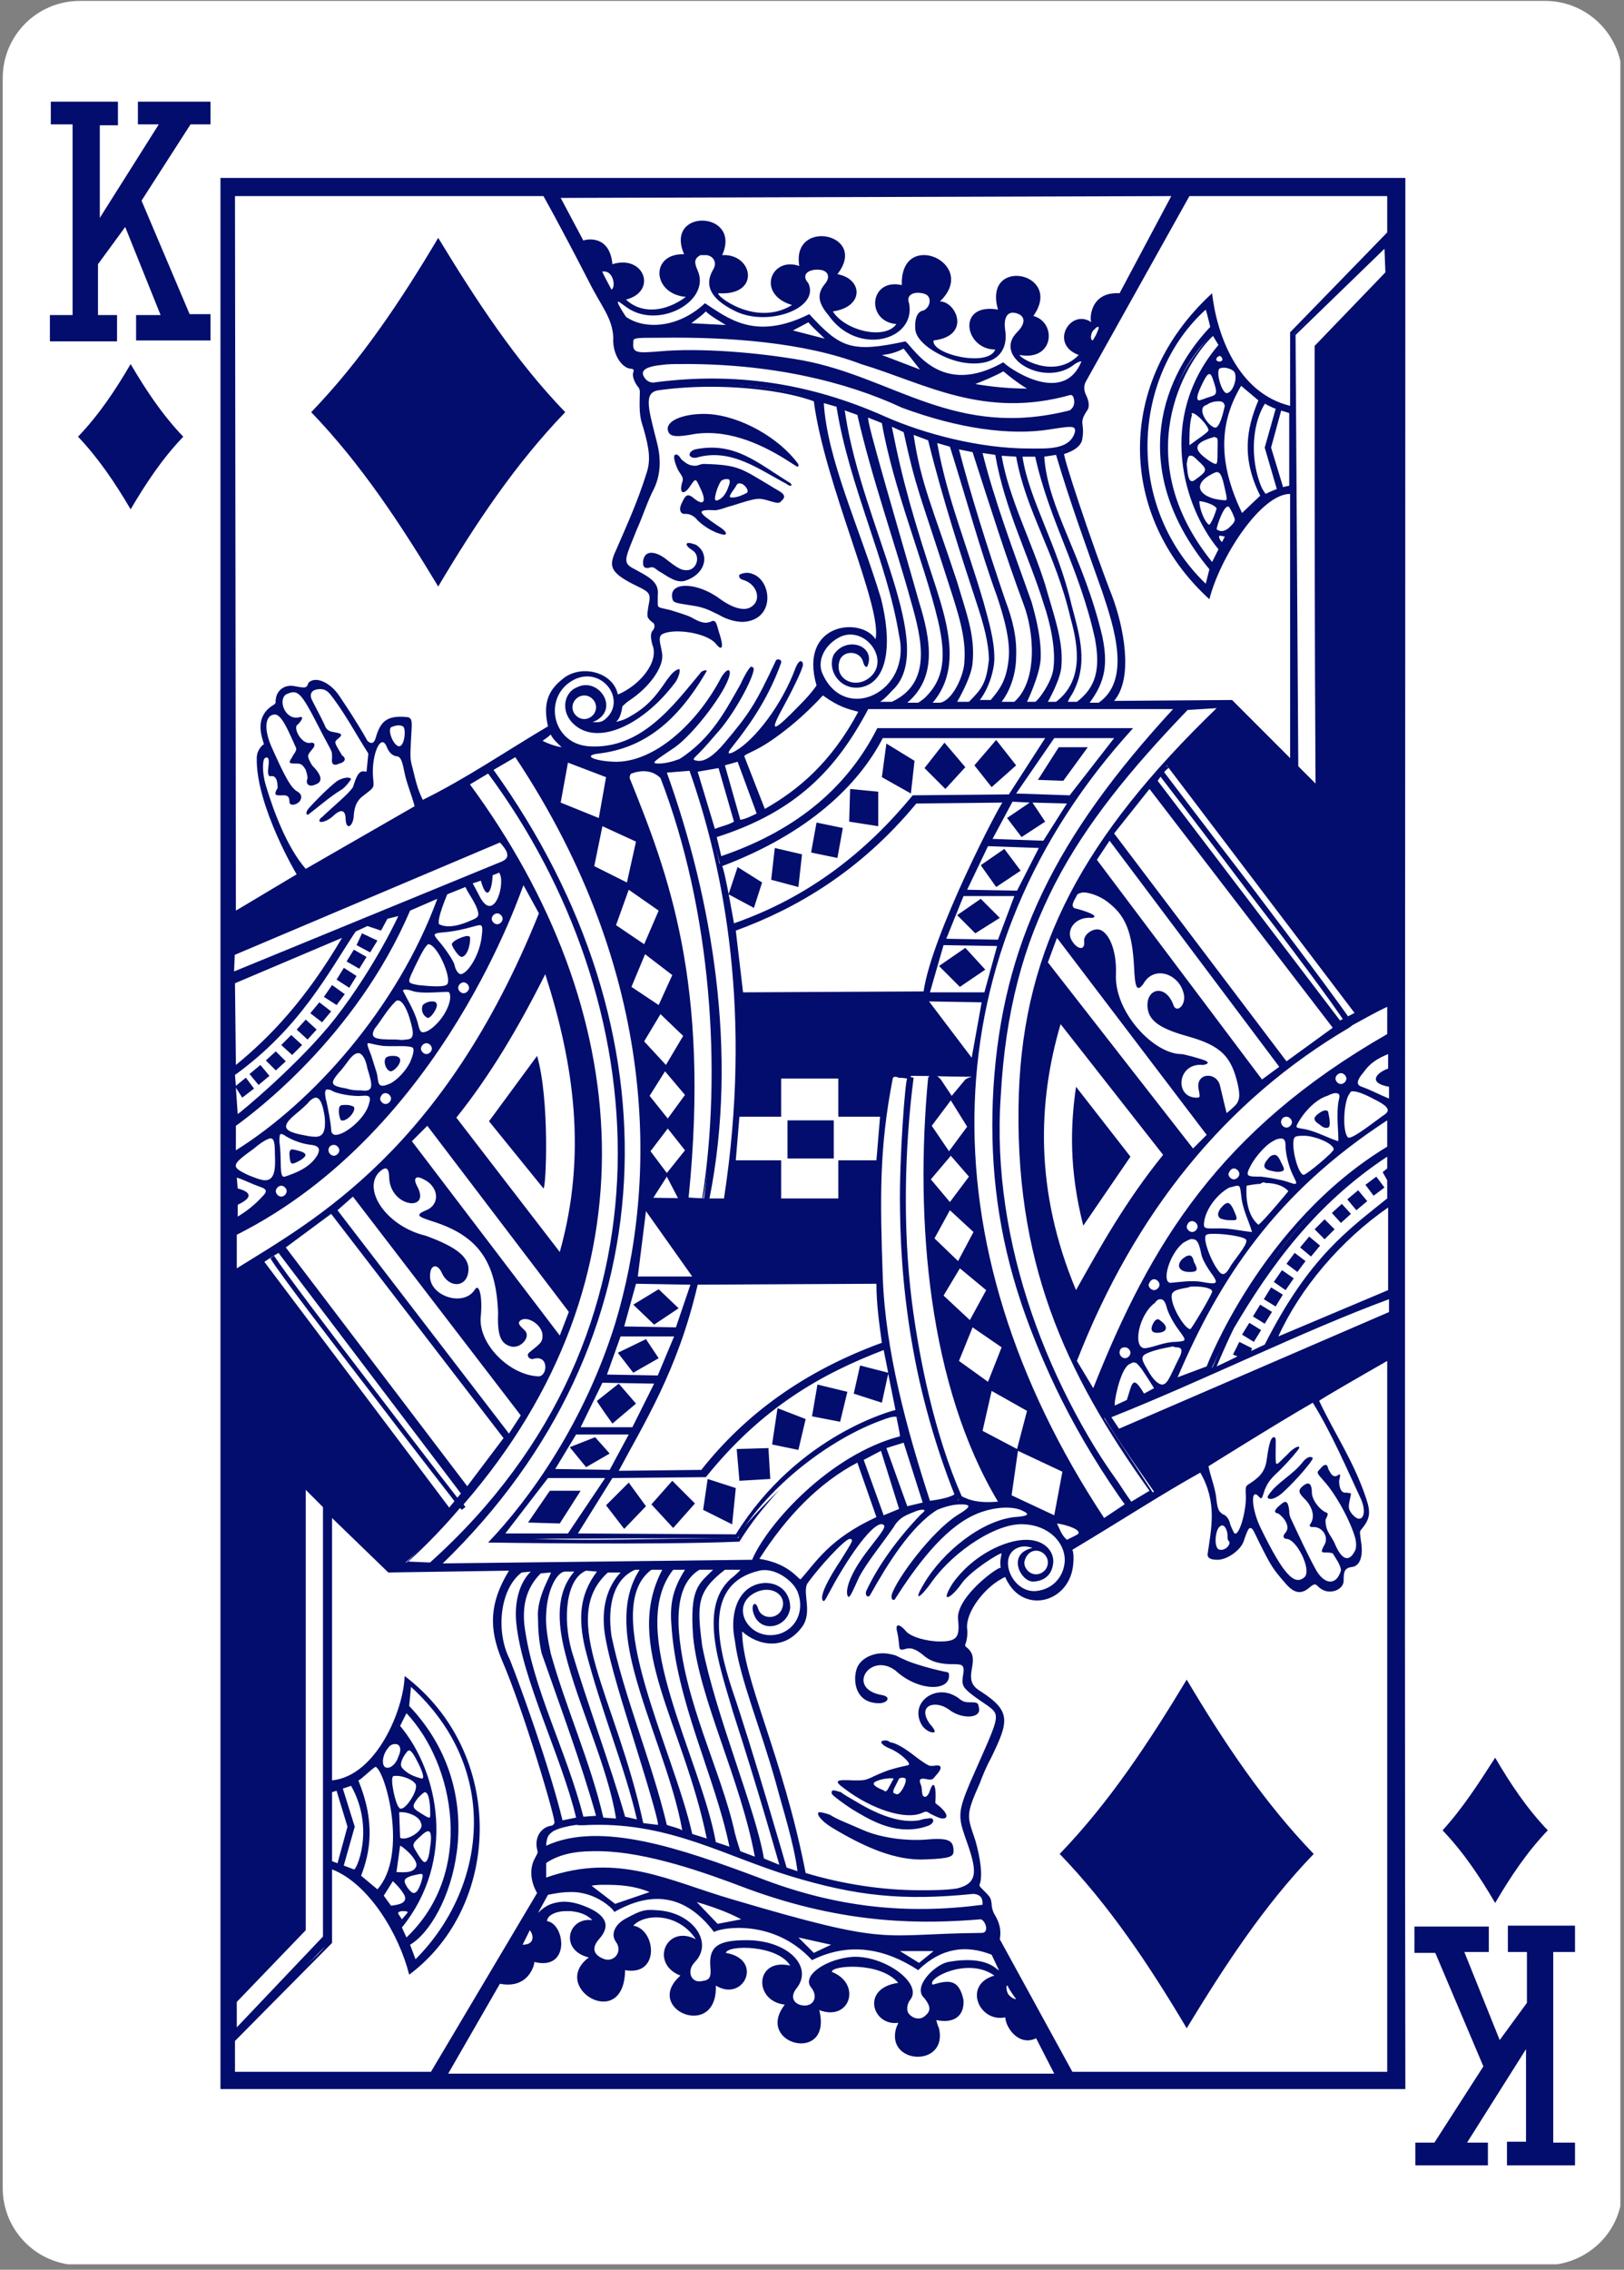 <svg width="179" height="250" viewBox="0 0 179 250" fill="none" xmlns="http://www.w3.org/2000/svg">
<rect x="0" y="0" width="179" height="250" fill="#808080" stroke="none"/>
<g clip-path="url(#clip0)">
<path d="M170.3 249.5H8.8C4.1 249.5 0.3 245.7 0.3 241V8.6C0.3 3.9 4.1 0.1 8.8 0.1H170.3C175 0.1 178.8 3.9 178.8 8.6V241C178.9 245.7 175 249.5 170.3 249.5Z" fill="white"/>
<path d="M24.3 19.6V230.1H154.9C154.8 166.6 154.9 88.7 154.9 19.6H24.3V19.6ZM61.1 21.3C84.1 21.3 106 21.3 129.7 21.4C127.6 26.5 121.8 35.6 118.2 42.9C119.1 45.2 118 45.5 118.4 46.1C119.1 47.4 118.6 49.1 117.1 49.5C110.4 50.2 103.2 48.4 97.3 46.1C88.2 42.6 80.6 41.7 71.4 42.5C71.4 42.5 70.6 42.4 70.3 40.6C67.3 31.3 64 27.4 61.1 21.3ZM25.9 21.6H59.9C59.9 21.6 61.5 24.4 64.9 31C66.3 33.8 67.5 35 67.6 37.2C67.5 38.5 68.1 40 69.1 40.5C69.5 40.7 70 40.5 69.8 41C69.6 41.6 70.2 42.5 70.4 42.7C70.6 43.1 70.5 43.1 70.5 44.4C70.5 45.7 70.6 46.2 70.9 47.1C71.6 49.5 71.7 50.7 71.3 52C70.3 55.2 69.2 57.6 67.9 60.6C67.1 62.3 67.2 63 69.7 64.3C71.5 65.2 71.8 65.2 71.5 66.6C71.4 67.2 71.3 67.7 71.4 68C71.5 68.2 71.8 68.5 72 68.6C72.2 68.8 72.2 69.2 71.9 69.5C71.7 69.8 71.7 70.2 71.9 71C72.7 72.9 70.5 75.5 68.1 76.5C67.6 74 64 73.1 62 74.8C60.2 76.2 59.9 77.8 60.4 80C56 82.6 51.3 85.8 46.6 88.1C46 86.9 45.8 85.9 45.5 84.7C45.2 83.6 45.2 83.5 45.3 81.5C45.4 79.6 45.5 79.2 45 79C42.5 78.7 41.9 79.6 41.4 81.3C41.2 82 40.8 81.9 40.5 81.6C39.5 79.8 38.3 78 37.5 76.8C36.5 75.2 34.8 74.4 34 75.2C33.8 75.8 33.7 75.8 32.6 75.6C31.3 75.3 30.5 76.1 30.4 77C30.3 77.4 30.6 77.4 29.9 77.8C28.1 79.1 28.8 81 29.1 82C29.1 81.9 28.3 82.5 28.3 83.5C28.2 88.8 32.8 96.5 32.7 96.3L26 100.3L25.9 21.6ZM131.1 21.6H152.9V25.6L142.2 36.6V44.7C136.4 43.3 134.1 36.8 133.6 32.3C122.9 42.1 123.2 56.8 133.3 66C134.5 61.3 139 54.4 142.2 54.4V83.5L135.8 77.1L122.8 77.2C125 74.6 123.8 68.9 122.6 65.7C120.3 59.8 117.1 50.1 117.3 50C117.3 50 119.2 49.5 119.3 48.3C119.6 46.5 118.8 46.7 119.9 45.1C120.1 44.7 120 44.1 119.7 43.5C119.5 43.1 119.4 42.5 119.7 42L131.1 21.6ZM153.6 25.9V93.1C152.8 98.6 153.2 104.1 153.1 109.6L147.7 112.4L127.6 86C127.6 86 128.4 84.8 128.8 84.6C128.4 83.6 126.9 86 126.8 86.4C134.1 95.5 147.7 113.3 147.7 113.3L153.3 110.3C153.3 115.8 153.2 121.3 153.1 126.7C143.2 132.4 137.4 141.6 133.1 151.1C129.2 152.4 125.1 154.2 121.2 155.8L126.9 164.3L124.7 165.5C99.5 127.2 110.3 100.3 130.4 77.9L134.1 77.8L142.7 85.9L142.5 36.9C146.2 33.2 150.1 29.8 153.6 25.9ZM132.9 34.1C133.1 34.7 133.4 36.1 133.4 36C127.5 42.2 124.7 52.3 133.3 62.7C133.3 62.7 133.1 63.5 132.9 64.3C123.7 55.4 125 41.2 132.9 34.1ZM133.8 36.7C135.3 41.3 139.1 44.1 139.1 44.1C137.7 47.3 136.8 50.6 139.5 54.8C137 57 135 59.5 133.8 62.5C125.5 52.7 128.2 42.6 133.8 36.7ZM78.3 42.6C82.2 42.6 86.7 43.1 89.7 44.2C90.9 53.4 97.3 66.9 96.5 70.4C94.9 67.9 88 68.6 90 75.5C90 75.5 89.4 76.4 88.3 77.5C85.4 80.5 84.7 80.9 86.1 78.3C87.2 76.3 88.5 73.7 88.5 73.2C88.5 72.8 88.2 72.7 88 73C87.8 73.2 87.6 73.8 87.4 74.3C85.7 78.4 82.7 82 80.7 82.9C80.2 83.1 80.2 82.9 80.6 82.4C83 79.4 84.8 76.6 86.1 73C86.2 72.6 85.6 72.5 85.5 72.8C83.3 77.5 82.6 78.6 79.8 81.9C78.7 83.2 77.7 83.9 76.9 83.8C76.2 83.7 76.4 83.6 77.1 82.9C77.6 82.4 78.3 81.6 79.5 80.2C81.6 77.6 83.7 73.3 82.9 73.5C82.8 73.1 82.1 74.3 81.6 75.4C80.1 78 78.5 81.3 74.9 83.6C74.1 83.9 73.3 84.1 72.6 84.1C71.6 84.1 72.2 83.8 74.4 82.3C76.5 80.8 80 76.2 80.4 74.4C80.6 73.6 80.1 73.6 79.5 74.6C76.9 79.6 72.1 84.1 67.6 83.9C65.4 83.8 64.2 83.2 66 83C70.9 82.4 74.6 79.6 77.9 73.9C77.9 73.8 77.6 73.8 77.3 74C74.3 77.6 70.7 82.6 64.9 82.2C60.7 81.9 59.8 76.5 63.4 74.8C66.5 73.4 69.2 77.3 66.6 79.3C66.1 79.7 65.3 79.5 65.3 79.5C65.3 79.5 65.6 79.5 66.1 79.1C68 77.6 65.8 74.6 63.6 75.7C62.3 76.2 61.8 78 62.9 79.4C65.4 82.4 70.7 80.1 74.4 75.2C74.8 74.7 75.1 73.6 74.8 73.7C74.2 73.9 73.9 74.4 73.5 74.9C72.1 77 71.1 78 69.3 79C68.6 79.4 67.9 79.5 67.9 79.5C68.3 79.2 68.5 78.5 68.6 77.8C68.6 77.8 69 77.4 69.3 77.2C71.6 75.7 73 73.6 73 72.3C73 71.3 72.3 70.1 73.1 69.8C74.4 69.2 77.9 69.7 78.9 70.9C79.6 71.8 79.8 71.3 79.3 69.8C79 68.9 79 68.3 78.5 68.4C77.9 68.7 77.4 68.7 76.2 68C75.6 67.7 74.5 67.4 73.9 67.2C72.7 66.9 72.5 67 72.5 66.5C72.5 66.3 72.5 65.9 72.5 65.6C72.7 64 71.4 63.5 69.6 62.5C68.6 61.9 69 61.3 70.2 58.3C70.8 57 71.4 55.1 72.1 53.8C72.8 52.3 72.9 50.6 72.4 48.7C71.5 45.1 70.9 43.3 72.5 43C73.8 42.8 76 42.6 78.3 42.6ZM139.3 44.4C140.7 45.2 141.3 45.2 142.1 45.5V53.5C141 53.7 140.1 54.1 139.5 54.4C136.9 50.9 138 46 139.3 44.4ZM90.8 44.4L92.2 44.8C93.6 53.6 97.8 61.9 99.1 70C100.5 76.2 93.2 79.7 90.7 74.3C90 72.9 90.8 71.1 92.5 70.2C95.2 68.8 98.1 72.5 96 74.5C94.4 76 92 74.9 92.5 72.9C92.8 71.6 94.7 71.6 95.1 72.8C95.2 73.2 95.4 73.6 95.6 73.4C96.6 71.1 93.3 70 91.9 72.1C91.1 73.8 92.6 76.1 94.9 75.7C98 75.1 98.3 70.6 97.1 65.9C94.7 58 91.2 50.7 90.8 44.4ZM93.1 45.2L94.5 45.7C96.1 52.7 98.7 60 100.4 66.2C101.6 70.4 102.8 75.2 98.3 77.3H97C97 77.3 97.4 77.1 98.3 76.1C103.5 71.4 95.1 58 93.2 45.8C93.2 45.7 93.1 45.2 93.1 45.2ZM78 45.6C75.7 45.5 73.5 46.2 73.6 47.3C73.7 48 74.2 48.2 76 47.9C79.9 47.1 83.7 48.8 86.6 50.6C87.4 51.1 87.8 51.4 87.9 51.4C88 51.4 88.1 51.2 87.9 51C85.9 48.3 81.7 45.8 78 45.6ZM95.7 46L97.2 46.6C98.5 54 101.8 61.7 103.4 68.4C104.3 72.3 104.1 74.8 101.9 76.9C101.4 77.3 101.2 77.4 101.2 77.4H100C103.3 74.6 102.6 70.5 101.3 66.3C99.1 58.5 95.4 46.1 95.7 46ZM98.3 47L99.6 47.6C101 54 101.3 54.1 104.6 64.4C105.6 67.5 106.5 70.2 106.3 72.8C106.3 74.3 105 77.2 103.6 77.4H102.8C105.9 73.8 104.5 68.9 103.2 64.8C100.7 57.2 99.5 53.1 98.3 47ZM100.7 47.9L102.3 48.5C103.9 55 106 61.4 107.7 66.6C108.4 68.7 109 70.9 109 72.7C108.7 75.2 108.3 75.8 106.8 77.3H105.5C105.5 77.3 107.1 74.6 107.2 73C107.5 70 106.5 67.5 105.5 64.1C102.8 55.9 101.5 53.3 100.7 47.9ZM103.3 48.8L104.7 49.2C106.5 54.9 108.1 60.8 109.9 65.7C110.8 68.4 111.3 70.5 111.2 72.3C111 74.8 110.3 75.8 109.2 77.1H108C109 75.8 109.6 73.8 109.6 72.5C109.6 70.5 109 68.5 108.4 66.3C106.4 59.5 104.4 54.9 103.3 48.8ZM76.6 49.5C76.3 49.6 76 49.8 76 50.1C76 50.3 76.4 50.5 76.8 50.4C80.6 49.3 83.8 51.8 86.7 53.3C86.8 53.4 87 53.5 87.1 53.5C87.3 53.5 87.3 53.4 87.1 53.2C83.5 51 81 48.6 76.6 49.5ZM105.7 49.5L107.2 49.8C109 55.4 110.9 61.4 112.8 66.5C114 69.6 114.4 75 111.8 77.3H110.4C111.4 76 112 74.1 112 72.3C112.1 70.2 111.6 68.2 110.8 66.1C108.7 59.9 107 54.5 105.7 49.5ZM108.3 49.9L109.7 50.1C110.7 56 113.5 61.5 115 66.4C115.8 68.7 116.4 71.6 116.1 73.7C115.9 75.2 114.4 77.2 114.1 77.3H113.2C113.2 77.3 114.6 74.4 114.7 72.6C114.8 70.6 114.3 68.4 113.7 66.3C111.6 60.4 109.6 55.1 108.3 49.9ZM74.4 50.1C74.2 50.2 74.3 50.8 74.7 51.7C75.1 52.4 75.4 52.6 75.2 53.1C74.8 54.4 75.4 54.6 76.1 53.5C76.7 52.6 76.7 52.7 77.2 53.8C77.9 55.2 77.6 55.8 76.5 54.9C75.7 54.2 75.5 54.7 75.2 55.3C74.8 56 74.9 56.7 75.6 56.6C76 56.6 76.4 56.8 76.7 57.1C77.3 57.8 78.6 58.7 79.8 58.9C80.2 58.9 80.1 58.5 79.1 57.9C76.9 56.4 76.7 56.1 78.8 56.2C79.3 56.2 80.2 55.8 80.7 55.7C83.5 54.8 83.6 54.8 84.9 55.2C85.3 55.3 85.8 55.5 86 55.3C86.3 55 86.6 54.8 86.3 54.4C86 54.1 85.5 53.9 84.9 53.5C81.7 51.6 81.4 51.2 77.6 51.1C77.2 51.1 76.9 51.3 76.7 51.3C76.1 51.3 75.8 51.2 75.1 50.6C74.8 50.1 74.6 50 74.4 50.1ZM116.4 50.1C117.9 55.2 119.8 60.4 121.5 65.2C122.8 69.1 124.7 74.9 121.1 77.4H120.1C121.9 75 122.1 73 121.5 70.1C119.4 61.2 115.5 56.1 115.1 50.3L116.4 50.1ZM110.4 50.2L112 50.3C113.1 56.4 116.3 60.8 118 68.1C118.9 71.3 119.4 75 116.4 77.3H115.5C115.5 77.3 117 74.7 117 73.2C117.2 70.5 116.1 67.6 115.2 64.4C113.7 59.6 111.2 54.9 110.4 50.2ZM112.7 50.3H114.1C115.7 57.5 119 62.6 120.7 70.4C121.3 73.7 120.8 75.7 118.7 77.3H117.7C117.7 77.3 117.8 77 118.2 76.4C120 73.1 119 70 118.1 66.6C116.6 60.1 113.4 55 112.7 50.3ZM80.4 53.3C80.2 53.9 79.9 54.8 79.1 55.1C78.9 55.2 78.8 55 78.8 55C78.8 54.5 79.1 53.6 79.4 53.1C79.5 52.9 79.6 52.9 79.8 52.8C80.4 52.7 80.5 52.8 80.4 53.3ZM81.8 53.3C82.2 53.5 82.6 54.1 82.3 54.3C81.9 54.5 81.3 54.8 80.7 54.8C80.4 54.8 80.4 54.7 80.5 54.5C80.7 54.1 81 53.8 81.2 53.4C81.4 53.1 81.7 53.3 81.8 53.3ZM75.9 59.8C75.6 59.8 75.5 60.1 76.3 60.6C77.3 61.2 76.8 62.9 75.6 62.8C75.1 62.8 74.7 62.6 73.3 61.5C72.2 60.7 71.1 60.6 70.9 61.7C70.8 62.4 71 62.7 71.7 62.5C72 62.4 72.2 62.6 72.6 62.9C73.5 63.4 74.4 64.2 75.4 64C77.8 63.3 78.3 61 76.7 60C76.4 59.9 76.1 59.8 75.9 59.8ZM81.5 63.3C81.4 63.5 81.5 63.8 82 63.9C83.5 64.4 84 66.2 82.7 66.9C82 67.3 80.8 67 79.4 66C76.9 64.1 73.7 64 74.1 65.9C74.2 66.4 74.4 66.4 76.3 66.7C77.8 66.9 78.5 67.4 79.2 67.7C80.2 68.3 81.2 68.5 81.9 68.5C85.5 68.3 85.1 63.9 82.9 63.2C82.4 63 81.9 63.1 81.5 63.3ZM35.3 75.9C36.1 75.9 36.4 76.5 36.8 77C38.2 78.9 39.2 80.8 40.6 83L40.4 85C40.4 85 40 84.9 39.8 85C39.4 85.2 39.2 85.8 38.9 86.7C38.5 87.4 36.4 89.1 35.5 90C35.3 90.1 35.2 90.3 35.2 90.4C35.2 90.7 36.1 90.5 36.8 89.8C37.7 89 38.1 89.3 38.1 90.3C38.2 91.6 39 90.9 39 89.7C39.1 88.7 39.4 88.1 40.1 87.6C41.4 86.6 41.2 86.8 41.1 85.4C41 82.9 42 80.8 42.6 82.2C42.8 82.7 43.1 83.2 43.7 83.3C44.1 83.3 44.3 83.7 44.5 84.7C44.8 86.3 45.3 87.3 45.7 88.8L33.7 95.7C31.6 93.3 30.1 89.2 29.3 86.5C28.9 85.2 28.9 83.7 29.2 83.5C29.5 83.3 29.7 83.5 29.6 84.3C29.5 85 29.5 85.5 29.8 85.5C30.6 85.3 30.6 86.5 30.6 86.8C30.5 87 30.4 87.1 30.4 87.2C30.2 87.7 30.7 87.6 31.3 87.6C31.8 87.6 31.9 87.9 31.9 88.3C31.9 88.8 32.6 88.7 33 88.3C33.3 87.9 33.3 87.5 32.8 87.2C32.1 86.8 31.5 85.8 29.9 82.2C29 80.1 29.3 78.7 30.3 78.7C31.1 78.7 31.9 80.8 32.6 82.3C32.8 82.7 32.3 83.1 32.2 83.4C31.8 84 31.8 84.1 32.5 84.1C33.1 84.1 33.3 84.1 33.7 84.8C33.8 85.1 33.9 85.5 33.9 85.7C33.6 86.5 34.2 86.7 34.8 86.4C35.6 86.1 35.5 85.4 34.4 84.3C33.7 83.1 33.9 83.2 34.6 82.3C34.7 82 34.7 81.8 34.3 81.8C33.4 82.1 32.4 80.5 32.7 79.9C33 79.7 33.7 78.8 33 79C31.5 79.4 30.6 77.2 31.5 76.5C32.8 75.9 33.1 76.1 35.1 80C35.7 81.2 36.5 82.6 36.5 82.7C36.6 82.8 36.6 83.2 36.6 83.5C36.5 84.2 36.8 84.4 37.4 84.1C37.9 84 38.3 83.6 37.7 83.2C37 82 36.8 81.8 37.1 81.5C38 80.8 37.6 80.8 36.6 80.6C36.1 80.5 35.9 80.2 35.8 79.9C35.3 78.8 34.4 77.2 34.3 76.9C34.1 76.2 34.6 75.9 35.3 75.9ZM90.6 76.5C92.2 77.2 93.5 77.8 94.8 78.4C91 86 86.5 88.7 78.5 92.1L79.2 95.5C87.6 92.3 93 88.6 97.2 81.2C102.3 81.3 123.1 81.4 123.1 81.4C114.6 91.1 107.9 105.7 107.2 117.1C107 119.3 107.3 118.3 106.4 118.9L104.9 120.7L103.7 118.9C103.7 118.9 102.8 117.8 102.3 118.7C100.8 134.6 102.4 152.7 110 165.4C108.6 165.5 107.3 165.5 106 164.8C103 158 101.3 149.6 100.5 143.3C99.5 135.3 99.7 126.4 100.7 118.7L100.2 118.6C98.7 128.5 99.2 139 100.6 148.2C101.3 153 103.6 160.5 105.1 164C105.5 165 105.9 165.2 105.5 165.3C96.2 166.1 91.9 169.2 88.6 174.2C87.2 173.3 85.5 172.2 83.6 171.7C87.8 164.1 94.5 160.1 100.1 158.5C99.9 157.5 99.8 156.6 98.8 156C98.8 156.1 99.2 157.9 99.2 158.2C91.5 160.2 84.6 167.8 82.9 171.8L48.8 172.2C74 147.8 75 113.5 54.4 84.8L56.8 83.4C72.7 107.3 72.5 130.3 67.8 145.8C64.4 156.7 58.4 165.1 53.8 169.9C53.8 169.9 72.3 170.2 81.5 169.8C82.8 167.7 84.1 166.1 85.9 164.1C85.9 164.1 81.2 168.6 81.4 169.4C72.9 169.4 64.1 169.9 55.6 169.3C65.6 157.3 70.5 145 71.3 133.3C71.3 131.8 71.4 132.6 71.9 132.1L73.5 129.6L74.8 132.1C75.7 132.4 77.3 131.9 78.1 132.2C81.6 116.5 78.1 97.5 73.5 85.1C76 84.3 78.8 85.1 81.8 83.5C82 83.3 82.3 83 82.7 82.8C86.1 81.6 90.6 76.4 90.6 76.5ZM64.4 76.6C65.1 76.6 65.7 77.2 65.7 77.9C65.7 78.6 65.1 79.2 64.4 79.2C63.7 79.2 63.1 78.6 63.1 77.9C63.1 77.2 63.7 76.6 64.4 76.6ZM95.7 78.1H129.3C116.4 92.1 110.5 103.9 109.5 119.8C108.6 135 112.5 148.9 124.1 165.6L121.7 167.2C101.7 136.9 102.6 104.6 124.9 80.2H96.7C93.1 87.3 87.1 91.7 79.5 94.3L79 92.2C87.8 89.4 92.2 84.7 95.7 78.1ZM44.4 80C44.8 80.2 44.6 82.2 44 82.2C43.4 82.2 42.7 80.5 43.1 80.1C43.6 79.9 44 79.8 44.4 80ZM60.7 80.9C61 81.5 61.5 81.9 61.9 82.3C61.2 82.2 60.4 81.9 59.8 81.6C60.2 81.3 60.4 81.2 60.7 80.9ZM62.6 84L66.8 85.6L66 90.1L61.8 88.4L62.6 84ZM72.8 85.7C78.4 100.2 79.6 118 77.4 132L75.9 131.9C78.3 108.2 73.6 96.1 69.4 85.7C69.4 85.7 69.4 85.3 69.6 85.2C70.7 84.8 71.9 84.8 72.8 85.7ZM53.8 85.1C81.5 123.9 63.8 157.1 47.7 172.6L44.4 172.8C47.1 170.3 49.3 167.8 51.6 165C44.8 155.6 37.3 145.4 30.9 137.3C30.9 137.3 28.7 138.6 28.7 138.8C28.7 138.9 28.9 139.3 28.9 139.2C29 139 30.7 138 30.7 138L50.8 164.5C50.8 164.5 49.7 165.8 49.4 166.2C47.8 166.7 43.5 172.1 43.3 172C39.9 169.4 29.6 158.3 25.7 154.9V124.1C26.1 122.9 37 118.1 44.8 100.4C48.7 98.2 53 97 57 95.1C57 95.1 56 93.5 55.5 93C56.1 94.3 56.2 94.6 54.8 95.1L25.8 107L25.9 104.6C28.8 102.4 47.9 88.4 53.8 85.1ZM37.2 86C36.2 86.7 34 89 33.9 89.2C33.6 89.7 33.9 89.8 34 89.7C35.2 88.8 36.3 87.8 37.6 87C38.1 86.7 38.6 86 38.7 85.8C38.5 85.5 37.7 85.7 37.2 86ZM66.4 91L70.1 92.7L69.1 97.2L65.5 95.4L66.4 91ZM69.3 98L72.6 100.3L71 104L67.9 101.9L69.3 98ZM59.7 100.3C56.3 108.8 53.5 114.5 46.9 123.5C51 128.9 62.7 144.3 63.1 144.2C68.1 128.4 66.6 113.3 59.7 100.3ZM43.9 100.9C43.9 100.9 41.4 106.4 37 112.1C33.1 117.1 26.2 122.8 26.2 122.7L26 119.8L26.7 120.9L28 119.9L27.1 118.7L26 119.6L25.9 118.4C33.1 113.2 36.2 107.1 39.2 102.6L40.5 102L42 102.5L42.7 101.2L43.9 100.9ZM39.9 102.8L39.3 104.1L40.8 104.9L41.6 103.6L39.9 102.8ZM38.2 102.9C34.8 108.6 30.9 114 25.3 118.2L25.2 107.9L38.2 102.9ZM39 104.6L38.2 105.9L39.6 106.7L40.4 105.4L39 104.6ZM71.1 105.1L74.1 107.4L72.6 110.7L69.6 108.7L71.1 105.1ZM115.4 105.4C110.2 121.2 112.1 135.9 118.3 149.6C121.9 141.8 125.5 133.8 131.3 127.7L115.4 105.4ZM37.9 106.6L37.1 107.9L38.5 108.8L39.3 107.5L37.9 106.6ZM60.1 107.3C63.3 117.3 64.7 127.2 61.7 137.9L50.3 123.1C54 118.5 57.2 113.1 60.1 107.3ZM36.6 108.5L35.7 109.8L37.1 110.7L38 109.5L36.6 108.5ZM35.2 110.4L34.2 111.6L35.5 112.6L36.5 111.4L35.2 110.4ZM72.8 111.7L75.3 114.1L73.4 117.3L71 114.7L72.8 111.7ZM33.7 112.3L32.7 113.4L33.9 114.5L34.9 113.4L33.7 112.3ZM116.9 112.8L128.2 127.2C124 132.4 121.3 137.3 118.6 142.1C114 131.1 114.4 121.3 116.9 112.8ZM32.1 114L31 115.1L32.2 116.2L33.3 115.1L32.1 114ZM30.4 115.8L29.3 116.8L30.4 117.9L31.5 116.9L30.4 115.8ZM59.2 116.3L53.9 123.5L59.9 130.9C60.2 130.9 60.6 121.1 59.2 116.3ZM28.7 117.3L27.5 118.3L28.5 119.5L29.7 118.5L28.7 117.3ZM73.3 118L75.5 120.6L73.6 123.2L71.6 120.7L73.3 118ZM118.6 119.7C118 123.9 117.8 128.7 119.4 135L124.6 127.4L118.6 119.7ZM104.8 121.2L106.6 124.1L104.6 126.8L102.7 124L104.8 121.2ZM73.6 124.3L75.5 126.7L73.5 129.2L71.7 126.8L73.6 124.3ZM104.8 127.3L106.8 129.6L104.7 132.4L102.6 129.9L104.8 127.3ZM152.9 127.4C152.9 128.2 152.9 128.3 152.9 128.7L152.4 129.1L152.9 130C152.9 130.5 152.9 130.8 152.9 132C148.7 135.4 144.3 138.4 139.4 148.1L137.9 148.8L138 148.5L136.6 147.8L135.9 149.2L136.4 149.4C135.6 149.8 135.6 149.8 134.1 150.5C134.1 150.5 135.2 147.9 136 146.3C140 139.5 145 132.6 152.9 127.4ZM151.7 129.6L150.5 130.5L151.4 131.7L152.6 130.8L151.7 129.6ZM149.7 131.1L148.5 132.1L149.5 133.3L150.7 132.3L149.7 131.1ZM147.9 132.6L146.8 133.6L147.8 134.7L148.9 133.7L147.9 132.6ZM153.3 132.6L153.5 142.1L140.4 147.6C143.3 141.2 147.6 136.2 153.3 132.6ZM104.7 133.3L107.3 135.7L105.6 138.9L103 136.4L104.7 133.3ZM146 134.3L144.9 135.4L146 136.5L147.1 135.4L146 134.3ZM144.3 136.2L143.3 137.4L144.5 138.4L145.5 137.2L144.3 136.2ZM142.7 138L141.8 139.2L143 140.1L143.9 138.9L142.7 138ZM105.8 139.7L108.7 142.1L106.9 145.4L104 142.7L105.8 139.7ZM141.3 139.9L140.4 141.2L141.7 142.1L142.6 140.8L141.3 139.9ZM140.1 141.8L139.3 143.1L140.6 143.9L141.4 142.6L140.1 141.8ZM153.1 143.1V145.4C153.1 145.4 131.5 153.5 123.7 157.9C123.7 157.9 123.5 157.6 122.5 156.1C132.8 152 143.6 146.6 153.1 143.1ZM138.9 143.7L138.1 145L139.4 145.8L140.2 144.5L138.9 143.7ZM137.7 145.7L136.9 147L138.2 147.8L139 146.5L137.7 145.7ZM107.2 146.2L110.4 148.4L108.9 152.2L105.7 149.9L107.2 146.2ZM152.9 149.9V228.2H118.2L110.2 213.6C110.4 212.5 110.1 211.7 109.7 211C109.5 210.7 109.3 210.2 109.3 209.7C109.2 209 109.2 209 108.2 208C108 207.8 107.9 207.7 108 207.5C108.3 206.6 108.1 204.8 107.5 202.7C106.6 200 106.4 200 108 196.4C108.3 195.6 108.7 194.6 109.2 193.7C111.2 189.6 111.5 188.5 108.1 186.3C107.1 185.7 106.9 185.1 107.1 183.9C107.3 182.9 107.3 182.3 106.9 181.8C106.6 181.4 106.3 181.4 106.4 181.1C106.5 180.9 106.7 180.1 106.6 179.4C106.4 177.6 108.5 174.9 110.4 173.9C110.5 173.8 110.8 173.7 110.8 173.7C110.8 173.7 110.9 174 111.1 174.3C113.1 177.8 118 176.4 118.3 172.2C118.4 171.1 118.2 170.7 118.2 170.7C124.2 167.1 128 164.6 132.3 162.2C134.2 165.5 133.5 168.4 133.1 171.2C133.1 171.7 133.6 171.8 134.2 171.8C135.3 171.8 136.8 170.7 137.1 169.7C137.4 168.8 137.6 168.3 137.8 168.3C138.1 168.3 138.2 168.7 138.8 169.9C140.1 172.5 140.3 172.8 141.6 174.3C142.6 175.5 143.4 175.7 144.4 174.8C145.1 174.2 145.1 174.7 145.6 175C146.6 175.7 148.1 175.1 148.1 174.1C148.1 173.3 148.1 172.7 149 172.6C149.9 172.5 150.3 171.4 150 169.7C149.9 168.8 149.8 168.7 150.1 168.4C151 167.3 151.1 166.6 150.6 165.1C149.2 160.9 147.2 158.1 145.4 154.3C145.4 154.2 150.1 151.5 152.9 149.9ZM109.3 153.2L113.2 155.4L112.1 159.6L108.3 157.6L109.3 153.2ZM150 165.1C150.8 166.9 150 168.1 148.9 166.6C148.5 166 148.7 165.7 148.9 164.6C148.9 164.4 148.8 164.5 148.4 164.4C147.9 164.5 147.6 164 147.6 163.1C147.9 161.9 147.5 162.6 147.2 162.6C146.8 162.6 146.7 162.3 146.4 161.8C146.3 161.1 145.9 161.3 145.5 161.8C145.1 162.2 145.1 162.2 145.9 163.1C147.2 164.5 148.9 167.6 149.4 169.5C149.5 170 149.5 170.4 149.4 170.7C148.8 172 148 172 147.2 170.2C147.1 169.9 146.8 169.4 146.6 169.1C146.3 168.6 146.1 168.2 146.1 167.4C146.4 166.8 146.4 166.7 146.2 166.6C145.6 166.4 144.7 165.4 144.6 164.5C144.6 163.6 144.4 163.1 143.7 163.6C142.9 164.2 143.2 164.5 144 165.3C144.8 166.3 144.9 167.2 144.4 167.9C144.3 168.1 144.4 168.2 144.7 168.2C145.7 168.1 146.6 169.3 145.9 170.3C145.6 170.9 145.6 171 146.1 171C146.3 171 146.7 171 146.9 171.1C147.2 171.6 147.8 172.4 147.8 173C147.5 173.9 147.1 174.2 146.6 174.2C146.1 174.2 145.5 173.7 145.1 173C144.2 171.4 143 168.8 142.3 167.3C142.1 166.9 142.1 166.6 142.1 166.4C142 165.5 141.8 165.2 141.3 165.6C140.8 166 140.1 166.6 140.9 166.7C141.7 167.3 142.2 168.2 141.7 168.8C141.3 169.2 141.5 169.5 141.8 169.5C142.9 169.5 144.6 172.9 143.8 173.7C142.7 174.7 141.5 173.5 139 168.4C137.9 166.2 137.8 163.7 138.8 164.9C139.1 165.2 139.1 165 139.4 164.1C139.7 163.4 139.9 163 141 162C142.3 160.7 143.1 159.7 143.2 159.5C143.3 159.1 142.5 159.5 141.9 160.2C140.6 161.4 140.6 161.8 140.6 160.1C140.6 158.6 140.7 158.3 140.4 158.3C140 158.3 139.8 159.5 139.6 160.9C139.4 162.2 138.7 162.8 137.6 163.5C137.3 163.7 137.3 163.8 137.3 164.4C137.5 166.2 136.5 169.6 136 168.8C135.9 168.6 135.7 168.2 135.6 167.9C135.5 167.4 135.2 166.9 134.8 166.8C134.2 166.4 134.2 166.1 134 164.6C133.8 163.5 133.4 162.5 133.2 161.5C133.2 161.5 140.7 156.8 144.7 154.5C146.8 157.9 148.5 161.9 150 165.1ZM25.7 156.1L35.9 166.2C35.9 166.2 36.1 179.2 36.1 184.5C36.1 189.8 36 195.1 36 196.1C36 197.1 35.9 201.3 35.9 205.6C35.8 214.7 36.7 213.5 35 215.3L25.8 224L25.7 156.1ZM112.2 159.8L117.1 162.1L116.2 166.9L111.5 164.7L112.2 159.8ZM143.7 160.9C142.5 162.5 140.8 163.2 139.8 164.7C139.6 165 139.8 165.1 140.1 165.1C140.3 165.1 140.9 164.9 141.6 164.2C142.9 163 144.7 160.9 144.7 160.6C144.4 160.3 144 160.6 143.7 160.9ZM105.9 165.7C107.3 165.7 106.8 166.1 105.5 166.9C102.7 168.7 98.9 173.8 98.3 175.6C98.2 176 98.3 176.3 98.6 176.2C100.9 172.6 103.9 168.5 107.3 166.9C109.2 166 111.5 165.8 112.7 166.4C113.6 166.8 113.3 167 111.8 167.1C108.2 167.5 103.9 170.9 101.8 174.5C100.6 176.5 101.4 176.1 102.8 174.1C105.2 170.8 110 167.6 113 167.9C116 168.1 117.7 170.4 117.3 172.4C117.1 173.6 116.2 174.9 114.5 175.2C111.6 175.8 109.7 171.2 112.4 170.4C113.1 170.2 113.8 170.5 113.8 170.5C111 171.1 112.4 174.1 113.8 174.2C114.8 174.2 116 173.7 116.1 172C116.1 170.8 115.1 169.6 113.1 169.6C110.8 169.6 107.2 171.3 105 174.4C103.5 176.8 104.9 176 106 174.4C107 173 110.2 171 110.4 171.1C110.3 171.6 110.2 172 110.3 172.7C110.2 172.4 105.3 175.9 105.6 178.4C105.8 180.3 105.5 180.8 103.6 180.8C102.2 180.8 100.3 180.3 99.8 179.6C99.2 178.9 98.6 178.7 98.9 179.8C99.3 181.6 98.8 181.9 99.9 181.6C100.6 181.4 101.3 181.9 102 182.5C102.8 183.1 103.8 183.3 105 183.3C105.9 183.3 106.3 183.3 106.2 184.2C106.1 184.8 106 185.3 106.2 185.7C106.5 186.3 107.6 187 108.9 187.9C110.4 189 110.1 189.1 106.9 196.4C105.6 199.5 105.6 200.1 106.4 202.4C107.7 206 107.9 207.4 105.5 208C104.2 208.2 102.8 208.2 101.4 208.2C97.2 208.2 92.8 207.5 88.8 206.3C86.3 193.4 81.8 184.8 81.8 179.7C83.6 181.3 86.5 181.8 88.4 179.2C89.6 177.6 88.4 175.4 89 174.4C90.2 172.7 93.2 169.4 93.7 169.5C94.1 169.6 94 169.7 92.7 171.8C91.3 173.9 90.3 175.8 90.7 176.3C90.9 176.5 91 176.1 92 174.3C94.4 170.1 96.5 167.6 97.3 167.9C97.7 168.1 97.5 168.4 95.7 170.7C93.7 173.3 93.2 175 93.4 175.7C93.6 176.3 93.9 175.4 94.7 173.7C95.6 172 97.2 170.1 98.5 168.2C98.9 167.5 99.4 167.1 100.1 166.8C100.6 166.6 101.4 166.2 101.8 166.3C102 166.3 101.9 166.5 101.5 166.8C99 169.4 96.8 172.4 95.5 175.2C95.3 175.6 95.6 176.1 95.9 175.7C97.8 172.3 100.4 168.1 103.3 166.3C104.3 165.9 105.1 165.7 105.9 165.7ZM36.6 167.2L42.8 173.2L56.1 173C53.9 176.6 53.9 179.4 55.3 182.8C57.7 188.3 61.4 200.8 61.1 200.8C61.1 200.8 61 201.1 60.7 201.1C59.6 201.3 58.9 202.4 59.2 203.7C59.3 204.1 59.3 204 59 204.6C57.9 206.5 59.2 208.5 59.2 208.5L47.5 228.2H25.9V224.8L36.6 214V205.9C40.7 207.5 44 213.1 45.1 217.5C55.3 209.9 55.8 193.1 44.6 184.6C44.5 188.3 41.5 195.6 36.6 196.1V167.2ZM116.5 167.8C117.4 167.9 119.7 168.6 118.6 169.1L117.6 169.6C117 169.1 116.8 168.4 116.5 167.8ZM135.3 169.1C135.3 169.4 135.3 169.6 135.4 169.7C135.8 170 135.1 170.8 134.5 170.7C133.8 170.7 133.9 168.9 134.3 168.3C134.9 167.5 135.3 168.6 135.3 169.1ZM114.2 170.8C114.9 170.8 115.5 171.4 115.5 172.1C115.5 172.8 114.9 173.4 114.2 173.4C113.5 173.4 112.9 172.8 112.9 172.1C113 171.4 113.5 170.8 114.2 170.8ZM87.9 175.3C88.6 177 88.1 179.1 86.1 179.9C82.6 181.1 80.1 176.7 83.5 175.3C85.3 174.6 86.9 175.9 86.1 177.4C85.5 178.4 84 178.3 83.6 177.3C83.3 176.2 82.8 176.7 83 177.5C83.6 180 86.8 179.4 87.1 177.1C87.1 174.3 84 173.6 82.2 175.2C80.8 176.5 80.6 178.8 81 180.7C81.5 184.8 83.8 190.2 85.5 196.3C86.3 199.3 87.5 203 87.9 206.1L86.7 205.7C86.7 205.7 82.9 192.5 80.7 186.1C79 180.9 77.6 174.4 83.7 173C85.4 172.6 87.4 174.1 87.9 175.3ZM79.9 172.9H81.6C81.6 172.9 81.6 173 80.9 173.6C76.8 176.7 79.3 183.4 80.8 188.6C83.5 196.9 85.9 205.4 85.9 205.4L84.2 204.7C83.3 199.3 78.9 189 77.4 181.3C76.8 176.7 76.8 175.3 79.9 172.9ZM71.8 172.9H73C68.6 181.2 75.3 189.8 77.9 202.5L76.3 202C74.2 192.6 66 177.2 71.8 172.9ZM70 172.9H70.5C68.5 176 68.8 179.9 69.9 184.1C71.4 189.8 74.2 196 75.2 201.6C74.7 201.3 74 201.2 73.5 201C71.8 193.9 68.8 186.9 67.4 180.2C66.9 176.7 67.7 173.9 70 172.9ZM74.2 172.9H75.5C74.3 174.8 73.8 176.4 74 178.9C74.5 187.4 78.8 195.6 80.4 203.4L78.9 202.9C77.2 193.5 68.9 179.6 74.2 172.9ZM77.1 172.9H78.6C77 174.5 76 174.9 76.4 180.3C77.1 187.2 81.6 195.9 83.2 204.5L81.6 203.9C81.6 203.9 81.2 202.7 81 201.9C79.5 195 75.3 187.3 74.8 179.2C74.7 176.6 75.1 174.1 77.1 172.9ZM62.3 173.1H63.3C61.3 175.4 61.4 178.6 62.3 182.1C63.7 187.8 67 194.6 67.9 200.3L66.5 200.2C65.1 194.1 62.4 188.2 60.7 182.1C60.4 180.7 60.1 179 60.2 177.8C60.3 175.1 61.4 173.1 62.3 173.1ZM65.8 173.1C63.9 175.6 63.7 178.2 64.5 181.6C66.3 188.6 68.9 194.7 70.2 200.4L68.9 200.1C67.3 194.5 64.7 187.5 63 181.8C62 178.2 62.4 173.9 64.6 173L65.8 173.1ZM58.5 173.1C57.2 174.4 56.7 176.5 56.9 178.7C57.5 184.9 61.9 193.5 63.5 200.2L62 200.5C60.6 194.7 57.4 185.8 56.2 182.8C54.6 179.7 55.1 175 57.5 173.2L58.5 173.1ZM60.7 173.2C60.9 173.2 59.1 175.9 59.3 178.2C59.3 179.4 59.4 180.8 59.7 182.1C61.9 188.4 64 194 65.7 200L64.3 200.1C62.4 192.7 58.7 186 57.8 179C57.6 177 57.9 175 59.6 173.3L60.7 173.2ZM67 173.2H68.4C66.9 174.8 66.2 177.2 66.7 180.2C67.2 183.2 68.7 187.9 70 192.1C71.5 196.9 72.7 201 72.5 201L70.9 200.8C67.9 186.9 61.4 178.3 67 173.2ZM97.3 182.1C96 182.1 94.7 182.8 94.4 183.9C94 185.2 94.3 187.6 96.9 187.6C97.8 187.6 98.3 186.9 97.2 186.7C93.2 186 95.9 181.9 98.7 184C101.2 186.3 104.6 186.3 104.6 184.6C104.6 184.2 104.6 184.2 104 184.1C102.6 183.8 100.5 183.2 99.7 182.8C99.2 182.6 98.7 182.3 98.6 182.3C98.2 182.2 97.8 182.1 97.3 182.1ZM45.3 185.8C55.4 195 53.5 208.1 45.8 215.8L45.2 214.2C49.5 211.7 54.7 198 45.1 187.9L45.3 185.8ZM103.8 186.4C102 186.4 100.5 188.1 101.6 190C101.9 190.5 102.6 190.9 102.9 190.8H103C103.1 190.7 102.9 190.3 102.5 189.9C101 187.8 103.1 187.2 104.6 188.3C106 189.4 108.2 189.3 107.9 188.1C107.8 187.7 107.9 187.5 107.1 187.5C106.4 187.5 106.2 187.5 105.6 187C105 186.6 104.4 186.4 103.8 186.4ZM44.8 188.6C52.4 196.3 50.7 207.5 45 213.9C43.5 210.9 41.9 208.2 39.6 206.5C40.8 203.6 41.4 200.3 39.3 195.9C40.7 195.1 42.7 193 44.8 188.6ZM97.6 191.7C96.8 191.7 97.1 192.2 98.1 192.6C99.1 193 100.2 194 100.2 194.3C100.2 194.5 99.9 194.4 98.2 194.9C97.5 195.1 96.4 195.6 96 195.8C95.3 196.1 95.2 196.1 94.1 196.1C92.1 196 91.8 196.1 93.2 197.1C96 199.2 99.7 200.5 101.6 199.7C102.2 199.4 102.2 199.6 102.6 199.8C103.2 200.1 103.6 200.3 103.9 200.3C104.5 200.3 104.5 199.8 103.6 199C103 198.5 103.1 198.7 103.1 198.4C103.2 197.1 103 195.8 102.5 197.2C102.4 197.6 102.1 198 101.9 197.9C101.5 197.8 101.7 197 101.5 196.6C101.2 195.9 101.5 195.8 102.3 196C102.9 196.1 102.9 195.8 103.3 195.4C103.9 194.7 103.8 194.3 102.9 194.5C102.7 194.5 102.6 194.5 102.5 194.5C102.2 194.4 101.9 194.2 101.2 193.7C100.3 193 99 192 98.1 191.9C97.9 191.7 97.7 191.7 97.6 191.7ZM99.4 195.8C99.5 195.8 99.7 195.8 99.8 195.9C100 196.2 99.4 197.4 99 197.6C98.8 197.7 98.6 197.5 98.5 197.5C98.4 197.4 98.5 197.2 98.5 197.1C98.7 196.7 99.1 195.9 99.1 195.9C99.1 195.9 99.3 195.8 99.4 195.8ZM98.5 195.9L97.9 197C97.8 197.2 97.7 197.3 97.6 197.3C97.5 197.3 97.5 197.3 97.4 197.2C96.9 197 96 196.6 96.4 196.3C97 195.9 98.3 195.8 98.5 195.9ZM38.7 196.7C41.4 201.5 39.2 206.2 39 205.9L36.6 205V197.4L38.7 196.7ZM91.9 197.2C91.7 197.2 91.6 197.3 91.7 197.6C91.8 197.8 92.9 198.6 93.8 199.2C95.9 200.5 97.8 201.5 100 201.5C100.7 201.5 101.5 201.4 102.3 201.1C103.1 200.8 103 200.1 102.3 200.3C102 200.3 101.6 200.4 101.3 200.5C99.4 200.8 97.1 200.1 94.3 198.4C93.6 198 92.9 197.6 92.7 197.4C92.3 197.3 92.1 197.2 91.9 197.2ZM90.3 199.6C89.9 199.7 90.4 200.5 91.7 201.3C95.2 203.4 98.7 205 102.1 204.8C104.7 204.7 105.1 204.5 105.1 203.9C105.1 202.8 104.7 202.4 102.3 202.6C100.2 202.8 97.3 202.5 95.2 201.6C92.9 200.6 92.3 200.4 91.5 199.9C91 199.7 90.5 199.6 90.3 199.6ZM93.7 208.1C98 208.8 103.2 208.8 107.7 208.5C108.5 208.4 108.6 210.5 108.6 210.5C109.2 216.8 113.6 222 116.7 228.8C94.2 228.2 71.5 228.8 48.8 228.7C48.8 228.7 57 214.2 59.6 209.7C60.1 208.7 60.2 208 59.9 207.6C59.4 207 59.5 205.9 60 205.2C60.6 204.9 60.3 204.5 60.1 204C59.7 202.6 60.7 201.7 61.8 201.2C73 199.3 83.2 206.2 93.7 208.1Z" fill="#030D6D"/>
<path d="M129.4 21.3C129.4 21.3 120.4 38.8 117.3 43.4C100.3 45.2 103.9 36.6 68.9 36.6L61.3 21.5L129.4 21.3ZM145.1 38.7L145.3 87.1L143 85L142.5 37L152.7 27.2L152.8 30.1L145.1 38.7ZM138.9 44.2C136.5 49.1 139.2 55.1 139.2 55.1C137.8 54.7 133.9 62.3 133.5 62C127.5 54.6 126.4 43.5 133.8 36.7C135.7 41.5 138.9 44.2 138.9 44.2ZM134.4 78C129.8 82.7 126.2 86.4 122.6 91.6C122.3 92 141.9 117.1 141.6 117.5C138.6 120.9 134.5 123.3 131.4 127.4C131.4 127.4 115.3 106.2 115 106.4C113.4 113 112.2 119 112.5 125.9C113.5 143.6 121 154.4 121.1 154.2C127.5 128.7 154.7 112.3 153.6 115V126.4C153.3 125.8 140.7 133.7 133.7 150.5C133.3 151.5 121.3 155.4 121.4 155.5C121.9 156.8 127.2 164.3 127.2 164.3C127.2 164.3 125.1 165.3 124.8 165.3C118 156.7 112.8 145.5 111 134.8C108.9 123.2 107.5 101.5 130.5 77.8L134.4 78ZM65.4 107.9C69 119.2 68.9 130.8 67.2 138.9C64.7 153.6 55.4 164.2 48 172.2L44.7 172.1C50.2 167.2 53.8 162.4 55.9 158.2L36.7 132.9L25.7 135.3C25.7 135.3 26 124 25.7 124C34.2 116.9 40.3 110.5 44.7 100.2C47.4 99.2 56.3 95.3 56.3 95.3C59 98.8 44 124.5 46.9 123.4C48.2 124.5 62.9 144.4 63.1 144.3C69.8 123.5 63.3 101.7 51.4 86.5C52.7 85.6 54 84.9 53.9 85.1C59 92.2 63.5 100.7 65.4 107.9ZM100.5 118.3C99.7 117.1 96.3 143.7 105.3 164.9C104.4 165.6 97 167 97 167L95 160.6L100.1 158.4L99.2 155.4C95.3 157.3 86.8 160.1 81.5 168.9C81.5 168.9 56.1 169.1 55.5 169.1C55 169.1 60.7 163.6 66.1 152.4C68.6 147.3 70.5 140.7 71 133C71.1 131.5 76.8 140.2 76.8 140.2C75.4 147.6 71.5 154.8 67.7 162C67.7 162 73.5 162.3 77.6 162.2C84 155.2 87.9 151.5 97.5 148.2C95.3 137.2 101.5 136.1 77.4 132.6C80.1 118.4 78.9 101.3 73.1 85.1C78.7 84.7 78.9 84.4 81.8 83.6L83.8 89.5L78.5 92L79.4 95.3C79.4 95.3 91.4 91.6 97.3 81.1H123.6C113.5 92.2 109.3 103.1 107.1 117.6C104.9 117.2 100.5 118.3 100.5 118.3ZM35.9 213.8C32.6 216.6 26 223.8 26 223.8L25.9 220.1L33.4 212.2L33.3 163.6L35.8 166.1L35.9 213.8ZM39.3 196C40.7 195.4 43.4 192.2 44.6 188.6C53.3 196.4 49.7 210.8 45 213.8C43.6 210.7 39.6 206.5 39.7 206.6C40.7 203.3 41.4 199.9 39.3 196ZM116.5 228.6L49.3 228.5C53.1 220.9 56.7 214.8 60.7 207.3C62.8 204.7 108.7 215.6 109 214.5L116.5 228.6Z" fill="white"/>
<path d="M130.5 20.9L60.4 21L68.8 36.9C68.8 36.9 68.1 39.5 69.5 39.8C69.9 39.9 70.2 40.3 70.3 40.7C70.2 41.8 70.7 42.3 71.1 42.8C77.8 41.9 83.5 42.3 88.3 43.4C99 46.6 107.6 51.4 117.2 49.5C118.7 49.1 119.4 47.7 118.9 46.5C118.7 45.9 118.3 45.9 118.7 45.6C119.2 45.1 119.4 43.8 118.9 43.4C118.3 43.1 118.1 43.7 118.8 42.5L130.5 20.9ZM129.1 21.6L123.4 32.3C120 32.1 120.1 35.4 120.3 35.5C118 33.9 115.6 37.9 118.9 39.1C116.2 41.9 112.2 39.3 112.4 39.1C116.2 39.8 116.5 35.5 113.9 34.8C117.3 30 108.3 28.2 110 34.1C105.4 33.3 106.3 38.5 109.7 38.5C108.9 40.5 102.6 39 102.9 37.5C107.1 37 105.4 33.2 103.6 33.2C108 29 99.2 25.1 99.4 31.4C95.8 30.6 95.4 35.4 98.8 35.7C97.5 37.5 93.1 36.4 91.8 34.3C95.3 33.8 95.1 30.7 92.3 30.2C95.8 25.7 87.2 24 88.1 29.3C85 28.2 83.3 32.4 87.3 33.6C83.2 36.1 78.7 32.4 79.2 32.3C83.9 32.6 83 27.9 79.6 28.1C81.8 23.2 73.2 22.9 75.4 28C71.6 27.9 71.9 32.4 75.6 32.7C73.3 34.4 70.7 34.6 69 33C72.5 32.1 71 28 67.5 29.1C67.2 25.7 64.4 26.4 64.3 26.5L61.8 21.8L129.1 21.6ZM153.9 25.5L142.4 37L142.5 84.7C140.1 82.4 138 79.9 135.2 77.7H130.4C117.9 90.4 111.1 101.3 109.6 120.9C108.6 134 112.9 150.4 124.4 166.3L127.2 164.6L121.7 156.2L133.4 151C138.1 141.1 143.6 132 153.7 126.8L153.8 114L154 113.7L153.9 109.7L148.9 112.4C147.4 110.2 142.6 103.8 137.9 97.6C132.9 91.1 128.2 84.9 128.2 84.9L127.9 85.1L128.6 84.3L149.4 111.7C149.4 111.7 152.7 110.1 153.6 109.5L153.5 95.6H154.1L153.9 25.5ZM152.6 27.4L152.7 30L144.9 38.1C144.9 54.2 144.9 70.3 145 86.3L143.1 84.4L142.8 36.9L152.6 27.4ZM77.9 28.1C78.6 28.2 79.1 28.9 78.6 29.7C77.6 31.4 78.3 32.9 80.9 34.2C84.5 36.1 90.4 34 89.1 31.2C88.3 30.3 89 29.7 90.1 29.7C91.3 29.7 91.6 30.5 90.9 31.3C90 32.4 90.2 33.4 91.3 34.7C94.5 39.3 101 37.5 100.2 33.4C99.8 32.4 100.9 32 102 32.4C102.7 32.7 102.6 33.8 101.8 34.2C100.9 34.3 100.8 35.6 100.9 36.4C101.1 37.6 102.8 38.8 104.6 39.5C105.9 40 107.1 40.1 108 40C110 39.8 111.1 38.5 110.8 36.4C110.6 35.2 110.9 34 112.3 34.6C113.1 35 112.9 35.8 112.1 36.6C109.4 39.3 114.9 42.6 118.2 40.3C118.8 39.8 119.2 39.8 119.2 39.8C117.1 45 110.6 40.1 110.6 39.9C103.7 43.8 100.8 38.4 99.8 37.6C93.8 38.9 92.6 38.3 89.2 34.6C83.2 37.6 80.2 35 77.7 33.4C74.7 36.2 71 36.3 69 34.9C68.6 34.3 68.1 33.5 68.1 33.3C68.1 33.1 68.3 33.3 69 33.8C72.5 36.4 78.4 33.2 76.9 29.8C76.5 28.9 76.5 28.5 77.2 28.1C77.4 28.1 77.6 28.1 77.9 28.1ZM66.6 29.9C67.6 29.9 67.9 31.6 67.4 31.9C67.2 31.5 66.3 29.9 66.4 29.9C66.4 29.9 66.5 29.9 66.6 29.9ZM77.8 34.3C78.3 34.8 79.2 35.3 80 35.8L76.2 35.6C76.7 35.2 77.2 34.9 77.8 34.3ZM89.1 35.5C89.7 36.2 90.3 36.7 90.9 37.3L87.4 36.4L89.1 35.5ZM121 36C121.2 36 121.1 36.2 120.8 36.9C120.6 37.2 120.5 37.5 120.4 37.5C120.1 37.3 120.3 36.6 120.5 36.4C120.7 36.2 120.9 36 121 36ZM133.9 36.5C124.4 46.2 128.9 57.5 133.8 63C134.9 59.2 139.9 55.2 139.8 55.1C137.6 51.7 137.8 46.7 139.6 44.2C139.6 44.3 135.7 41 135.2 39.3C134.8 38.2 134.7 37.4 133.9 36.5ZM133.7 37L134.3 38C127.5 46 130.4 55.8 134.3 60.5L133.6 61.9C124.4 50.5 130.5 40 133.7 37ZM72.9 37.2C80.3 37.1 88.6 37.7 94.9 40.1C101.9 42.2 108.4 46.2 118 43.5C118.3 43.5 118.4 43.9 118.4 44.3C118.4 44.7 118.2 45 117.9 45.2C105.3 48.4 98.6 41.6 88.5 39.7C83.5 38.8 77 38.3 72.7 38.7C70.3 38.9 69.7 38.9 69.8 37.8C69.8 37.2 69.7 37.2 72.9 37.2ZM99.6 38.4L101.4 40.7L97.2 39.1C98.3 39 99 38.7 99.6 38.4ZM134.4 39.2C134.5 39.2 134.5 39.2 134.6 39.3C135.2 40 133.6 40 134.2 39.3C134.3 39.3 134.4 39.2 134.4 39.2ZM74.9 40.1C84.8 40 93.2 42 99.4 44.9C105.6 47.2 111.3 48 115.7 47.3C118.2 46.9 118.5 46.9 118.5 47.5C118 49.6 115.4 49.4 113.4 49.4C108 49.4 101.9 47.8 97.6 45.9C89.1 42.1 80.8 41 72.3 42.1C71.9 42.2 71.5 42.1 71.2 41.8C70.4 40.9 71 40.4 72.9 40.2C73.6 40.1 74.3 40.1 74.9 40.1ZM134.9 40.5C135.3 40.5 135.8 40.7 136 40.9C136.5 41.5 135.9 43.3 135.2 43.3C134.7 43.3 134 41.1 134.4 40.6C134.4 40.6 134.6 40.5 134.9 40.5ZM110.6 40.9C111.3 41.5 112.2 42.2 113.2 42.8C111.2 42.8 109.3 42.6 107.5 42.3C108.5 41.9 109.5 41.5 110.6 40.9ZM133.3 41.2C133.5 41.2 133.6 41.5 133.8 42.1C134.2 43.3 134.1 43.5 133.4 43.7C133 43.8 132.6 44 132.2 44.1C131.8 44.1 131.9 43.5 132.6 42.1C132.9 41.5 133.1 41.2 133.3 41.2ZM136.8 42.5L138.7 44.1C137.4 47.2 136.8 50.4 138.9 54.6L136.9 56.5C134.2 50.9 134.4 46.5 136.8 42.5ZM134.3 44.2C134.7 44.2 134.9 44.3 135 44.7C134.8 45.6 134.4 47.2 133.9 47.1C133.1 46.9 131.8 44.9 133 44.6C133.4 44.3 133.9 44.2 134.3 44.2ZM140.7 44.7L139.4 49.3L140.8 54.1L141.5 53.9L140.1 49.3L141.3 44.9L140.7 44.7ZM131.4 45.5C131.9 45.5 133.2 46.9 133.2 47.4C133.2 47.6 131.8 48.5 131.3 48.9C131 49.1 131.1 49 131.1 48.8C131.1 48.1 131.1 46.4 131.4 45.7C131.3 45.6 131.3 45.6 131.4 45.5ZM134 48.2C134.3 48.2 134.2 48.6 134.2 49.7C134.2 50.6 134.2 51.1 134 51.1C133.8 51.1 133.3 50.8 132.8 50.4C131.5 49.4 131.8 48.8 133.3 48.3C133.5 48.2 133.7 48.2 133.9 48.1C133.9 48.2 134 48.2 134 48.2ZM131.3 50.2C131.5 50.2 131.7 50.4 132 50.7C133 51.6 133.1 51.8 132.2 52.5C131.9 52.7 131.6 53 131.4 53C131 53 130.9 52.3 130.8 51.1C130.9 50.4 131 50.1 131.3 50.2ZM134.1 52C134.5 52 134.7 52.4 135 53.8C135.2 54.7 135.3 55.1 135.1 55.1C134.6 55.1 134.1 55 133.7 54.9C131.8 54.3 131.8 53.1 133.6 52.2C133.8 52.1 134 52 134.1 52ZM132.2 55.2C132.5 55.2 133.8 55.5 134.1 56C134 56.4 133.6 57.5 133.3 57.8C132.9 57.7 132.2 56.2 132.2 55.2ZM135.3 55.8C135.4 55.8 135.5 55.8 135.5 55.9C135.7 56.2 135.9 56.6 136 56.9C136.2 57.3 136.1 57.5 135.6 58C135 58.6 134.5 58.6 134.1 58.3C134.1 58 134.8 55.9 135.3 55.8ZM134.5 59L135 59.1L134.7 59.7C134.5 59.6 134.2 59 134.5 59ZM90.6 75.9C87.2 80.2 81.7 83 81.7 82.9L81.5 83.4C81.5 83.4 80.5 83.7 79.6 83.9C79.3 84 78.7 84.1 78.3 84.2C77.7 84.4 77.4 84.6 76.5 84.6C74.6 84.4 72.6 85 72.7 85C78.4 100.9 79.8 115.3 77.6 132C75.5 132 70.8 131.9 70.8 131.9C70.3 136.6 69.7 141.3 68.3 145.7C66.5 151.4 64.2 156.7 60.7 161.5C58.7 164.5 56.9 166.7 54.8 169.5L81.3 169.4C84.8 163.5 91.6 158.5 97 156.5C98.8 155.8 99.1 155.9 99.4 156.8C99.9 158.4 99.9 158.3 98.5 158.7C91.4 161.2 87 165.7 83.4 171.4C83 172 82.9 172.3 83.1 172.4C85.5 172 86.9 173.6 88.4 174.7C89.9 172.5 92.5 169.6 94.4 168.8C94.9 168.8 95.8 168.3 96.2 167.8C96.7 167.2 97.1 167.3 97.6 167.3C98.2 167.3 99.2 167.2 100.4 166.6C101.1 166.3 101.4 166.2 102.5 166.1C103.4 166.1 104.3 165.8 105.1 165.5C106 165.2 105.7 165 105.2 163.8C102.5 156.9 100.6 148.8 99.9 142.2C99.1 134.7 99.4 125.5 100.4 118.5C103 118.5 104.6 118.6 107.3 118.6C109.1 103.5 114.2 91.5 124.2 80.7L97 80.9C93.9 89.2 79.7 95.6 79.3 95.1L78.6 92.1C78.6 92.1 88.8 90.6 95.6 77.6C94.9 78 92.3 77.7 90.6 75.9ZM90.7 76.6C92.5 77.9 93.5 78.1 94.6 78.4C91.6 84 88 87 84.3 89.1L82 83.2C85.1 81.9 88.3 79.2 90.7 76.6ZM134.1 78C119.4 92.2 112.9 104.3 112.3 120.4C111.7 138.8 117.3 151.1 126.7 164.2L124.7 165.4C115.7 153.3 109.2 137 110.3 120.8C111.3 102 118.4 91.2 130.9 78.2L134.1 78ZM116.2 81.3H122.8L117.9 87.6L112 87.4L116.2 81.3ZM97.3 81.3H115.2L111.2 87.5L100.6 87.6C95.5 93.8 89.2 98.8 80.9 101.7C80.9 101.7 79.9 95.9 79.6 95.4C89.1 91.8 94.6 86.5 97.3 81.3ZM109.8 81.5L107.4 84.3L109.3 86.7L112 84.3L109.8 81.5ZM104.1 81.8L101.9 84.6L104.2 86.9L106.4 84.5L104.1 81.8ZM97.7 81.9L97.2 85.6L100.4 87.4L100.8 83.8L97.7 81.9ZM116.7 82.3L114.4 85.9L117.2 86L119.9 82.3H116.7ZM81.3 83.9L83.4 89.6C82.8 89.9 82.2 90.2 81.6 90.3L79.9 84.3L81.3 83.9ZM79.2 84.6L80.9 90.5C80.2 90.9 79.5 91 78.8 91.3L76.9 85L79.2 84.6ZM53.8 84.8L51.3 86.3L51 86L25.1 101V105.5L55.1 92.8C55.7 93.4 56 94.1 56.5 94.9L44.5 100C40.9 110 32.7 118.3 25.1 124.1C25.1 134 25.2 154.8 25.2 154.8L43.3 173C45.6 170.9 47.7 168.7 49.7 166.3L29 138.8L30.8 137.6L51.4 165C51.2 165.2 51 165.4 50.9 165.6C50.5 165.1 46.4 159.8 41.6 153.5C36.6 147 31.3 140 30.2 138.3L29.8 138.6C30.9 140.4 36.2 147.3 41.2 153.8C46 160.1 50.3 165.6 50.6 166C48.4 168.5 46.1 170.8 43.8 173.1L47.9 173C50.8 170 71.8 150.6 68.3 121.2C66.7 108.5 63.2 97.7 53.8 84.8ZM76 84.9C79.9 96 82.9 111.8 79.8 132C79.8 132 78.7 132 78.2 132C81.4 116 78.5 99 73.5 85.1L76 84.9ZM53.8 85.2C72.2 110 75.6 146.8 47.4 172.1L45 172C47.1 170.1 49 168.1 50.7 166.1L50.9 166.3L51.3 166L51.1 165.7C72.7 140.8 69.9 111 51.8 86.4L53.8 85.2ZM127.8 85.4C127.8 85.4 132.5 91.5 137.4 98C142.1 104.1 146.9 110.5 148.3 112.7L147.6 113.1L127 86.2L127.8 85.4ZM126.7 86.9L146.9 113.2L141.8 116.9L122.8 91.8L126.7 86.9ZM93.7 86.9L93.6 90.5L96.8 91V87.2L93.7 86.9ZM111.6 88.3L113.5 88.4L111 90.1L112.6 92.2L115.2 90.5L113.8 88.4L117.6 88.5L115 92.6L109.4 92.4L111.6 88.3ZM110.5 88.4C110.3 88.4 102.7 102.9 101.8 109.2L81.9 109.3L81.1 102.5C87.7 100.1 94.8 96 101 88.5C102 88.5 110.5 88.4 110.5 88.4ZM90 90.6L89.4 93.9L92.3 94.5L92.9 91.2L90 90.6ZM122.3 92.6L141 117.5L139.1 118.9L120.9 94.7L122.3 92.6ZM108.9 93.2L114.5 93.4L112.1 98.1L106.6 98L108.9 93.2ZM85.4 93.4L85 96.9L88 97.7L88.4 94.1L85.4 93.4ZM110.7 93.5L108.1 95.3L109.8 97.7L112.5 95.9L110.7 93.5ZM81.3 95.5L80.3 98.5L83.1 100L84 97.2L81.3 95.5ZM55 96.1C55.8 97.1 54.5 101.8 52.9 98.8C52.6 98.2 52.1 97.3 52.1 97.3L53 97C53.6 99.2 54.2 98.4 54.3 96.4C54.8 96.2 54.9 96.2 55 96.1ZM57.7 97.5L59.4 100.6C48.9 126.7 34.6 134.4 26.1 139.7V136C49 124.5 57.6 97.5 57.7 97.5ZM51.3 97.7C51.7 98.6 52.5 99.5 52.7 100.5C52.8 100.9 52.6 101.1 52.1 101.3C50.8 101.9 49.4 102.3 48.4 101.8C48.1 101.3 49.3 98.5 49.3 98.5L51.3 97.7ZM119.6 98.3C120.4 98.4 121.5 98.8 122.4 99.6C124.1 101 124.8 102.8 125 106.5C125.1 108.8 125.3 109.3 126 108.4C127.2 106.2 130.1 107.3 130.5 109.6C130.7 110.8 129.6 111.7 129.3 110.6C128.4 108.3 126.2 108.9 126.5 111.1C126.7 112.6 128.2 113.4 131.1 114.2C134.6 115.2 135.7 116.4 136.4 119.3C136.7 120.6 136.7 121.3 136 121.9C135.7 122.2 135.2 122.6 135.2 122.6C135.2 122.6 134.7 120.6 134.5 119.7C134.2 118 131.8 118.1 132.1 119.9C132.3 120.9 132.3 120.9 131.8 120.9C129.4 120.8 129.8 117 132.6 117.3C133.2 117.2 133.3 117 132.8 116.8C132.3 116.6 130.5 116.1 130.2 116.1C127.2 116.1 122.8 111.5 123 107.3C123.1 104.6 122.2 102.7 121.2 102.4C120.5 102.2 119.4 102.9 119.5 103.7C119.6 104.8 118.7 104.5 118.2 103.7C117.4 102.6 118.4 100.9 120.4 101.1C121.2 100.9 119.8 100.4 118.7 100.1C117.7 100 118.6 98.9 118.7 98.6C118.8 98.4 119 98.4 119.3 98.3C119.4 98.3 119.5 98.3 119.6 98.3ZM106.2 98.7H111.8L110 103.5L104.3 103.4L106.2 98.7ZM48.2 99C43.8 111 34.5 121.4 26 126.7V124C27.8 122.7 39.2 114.3 45.2 100.3L48.2 99ZM108.1 99L105.5 100.8L107.5 102.8L110.2 101.1L108.1 99ZM54.8 100.6C55.1 100.6 55.4 100.9 55.4 101.2C55.4 101.5 55.1 101.8 54.8 101.8C54.5 101.8 54.2 101.5 54.2 101.2C54.2 100.9 54.5 100.6 54.8 100.6ZM59.8 101.1C65.4 114.3 67.5 127.2 63.1 143.8L47.3 123.2C52 117.2 56.7 110.3 59.8 101.1ZM52.9 101.9C53.2 101.9 53.2 102.3 53.1 103.1C52.9 105.1 51.6 107.2 50.8 107.3C50.5 107.3 50.2 106.8 50.1 106.3C50 105.8 49 104.4 48.4 103.7C47.7 102.9 47.7 102.8 48.8 102.7C50.1 102.6 51.3 102.3 52 102.1C52.4 102 52.7 101.9 52.9 101.9ZM38.8 102.4L24.9 107.8V118.7C34.4 111.9 38.1 103.5 38.8 102.4ZM51.4 103.1C50.9 103.2 49.9 103.6 49.8 104C49.8 104.2 50.5 105.4 50.9 105.4C51.6 105.3 51.9 103.7 51.8 103.2C51.7 103.1 51.6 103.1 51.4 103.1ZM37.7 103.3C33.7 110.1 29.8 114.2 26 117.3L25.9 108.3L37.7 103.3ZM116.5 103.3L133 125L131.5 126.5L115.5 106L116.5 103.3ZM47.2 104C48.2 104 49.8 107.7 49.3 108.4C49 108.8 47.1 108.6 46.1 108.5C45.1 108.3 44.9 108.3 45.3 107.4C45.8 106.3 46.8 104.2 47.1 104.1C47.1 104 47.2 104 47.2 104ZM104 104.1L109.9 104.2L108.5 109.3H102.5L104 104.1ZM106.4 104.4L103.5 106.4L105.8 108.7L108.6 106.8L106.4 104.4ZM115.1 106.9L131 127.6C124.9 134.5 120.8 142.4 118.3 149.2C112.4 136.4 111 121.7 115.1 106.9ZM51.1 108.2C51.4 108.2 51.7 108.5 51.7 108.8C51.7 109.1 51.4 109.4 51.1 109.4C50.8 109.4 50.5 109.1 50.5 108.8C50.5 108.5 50.8 108.2 51.1 108.2ZM44.6 109C44.8 109 45 109 45.3 109.1C46.5 109.6 49.5 109.1 49.5 109.3C49.9 109.9 49.3 111.6 48.1 112.8C47.5 113.4 47 113.7 46.6 113.7C46.3 113.7 46.2 113.3 46 112.5C45.6 111.2 44.9 110.1 44.4 109.1C44.4 109.1 44.5 109 44.6 109ZM43.8 110.2C44.3 110.1 44.9 111.1 45.3 112.7C45.7 114.1 45.5 114.5 44.7 114.5C44.3 114.6 44 114.5 43.6 114.5C41.4 114.5 40.7 114.4 41.3 113.3C42.1 112.3 42.6 111.3 43.6 110.3C43.6 110.3 43.7 110.2 43.8 110.2ZM47.6 110.3C47.2 110.3 46.8 110.5 46.6 110.7C46.4 111.1 46.5 111.8 47.1 112.1C47.4 112.3 48.4 110.9 48.1 110.5C48 110.3 47.8 110.3 47.6 110.3ZM102.4 110.3L108.2 110.4L107.1 116.5L102.4 110.3ZM152.9 110.9V113.9C134.4 124.5 126.8 137 120.5 152.9L118.7 149.9C125.1 133.5 135.1 121.2 148.7 113.2L149.1 112.9C150.4 112.2 151.6 111.5 152.9 110.9ZM47 114.9C47.3 114.9 47.6 115.2 47.6 115.5C47.6 115.8 47.3 116.1 47 116.1C46.7 116.1 46.4 115.8 46.4 115.5C46.4 115.2 46.7 114.9 47 114.9ZM40.6 114.9C40.8 114.9 41.4 115.1 42.2 115.2C43.3 115.3 45 115.1 45.5 115.4C45.7 115.6 45.5 116.3 45.2 117C44.7 118 43.8 118.9 43.1 119.3C41.4 120.1 41.8 119.1 41.5 118.1C41.3 117.5 41.1 116.8 40.9 116.2C40.5 115.2 40.4 114.9 40.6 114.9ZM39.5 116C39.9 116 40.3 116.6 40.5 117.7C41.1 119.6 41.2 120.3 39.8 120.1C39.4 120.1 38.8 120.1 38.2 119.9C36.5 119.6 36.3 119.4 37.3 118.2C37.7 117.8 38.2 117.1 38.5 116.7C38.9 116.2 39.2 116 39.5 116ZM153 116.1V117.7C151.6 118.2 150.8 119.3 153.1 119.7V121C152.1 120.6 151.2 120.1 150.1 119.7C149.4 119.5 149.6 118.9 150.3 118.1C151 117.1 151.8 116.6 153 116.1ZM43.4 116.3C43.1 116.3 42.9 116.3 42.7 116.4C42.1 116.6 42.5 118 43.1 118C43.6 117.9 44.4 116.9 44 116.5C43.9 116.4 43.7 116.3 43.4 116.3ZM147.8 118.2C148.1 118.2 148.4 118.5 148.4 118.8C148.4 119.1 148.1 119.4 147.8 119.4C147.5 119.4 147.2 119.1 147.2 118.8C147.2 118.5 147.5 118.2 147.8 118.2ZM99 118.7C99.5 118.7 100 118.8 100 118.8C99.8 118.7 99.1 127.6 99.2 133.1C99.3 143.7 101.1 154.2 105.2 164.6C104.4 165.1 102.5 165.3 102.5 165.3C99.9 157.3 97.6 148.8 97.3 140.7C97 131.9 96.9 126.5 98.4 118.8C98.4 118.7 98.5 118.6 98.7 118.6C98.7 118.6 98.9 118.6 99 118.7ZM86.1 118.8H92.4V123H97L96.6 127.8H92.4V132H86.1V127.8H81.1L81.5 123H86.1V118.8ZM36 120C36.2 120 36.4 120 36.7 120.2C37.3 120.5 39 120.8 39.9 120.7C40.9 120.6 40.9 120.9 40.6 121.8C40.1 123.3 38 125 37 125C36.7 125 36.5 124.8 36.5 124.4C36.5 123.9 36.1 121.7 35.9 121C35.8 120.4 35.8 120.1 36 120ZM149.1 120.2C149.7 120.2 150.6 120.6 151.9 121.3C153 121.9 153.2 122.3 152.7 122.7C151.8 123.3 149.1 125.5 148.6 125.3C147.9 124.7 148.1 121.1 148.8 120.4C148.8 120.3 148.9 120.2 149.1 120.2ZM42.5 120.4C42.8 120.4 43.1 120.7 43.1 121C43.1 121.3 42.8 121.6 42.5 121.6C42.2 121.6 41.9 121.3 41.9 121C42 120.6 42.2 120.4 42.5 120.4ZM147.2 120.4C147.6 120.4 147.7 120.6 147.6 121C147.2 122.6 147.6 125.1 147.5 125.7C146 125.2 144.9 124.5 143.4 124.3C142.9 124.2 142.8 124.2 143 123.8C143.7 122.5 145 121.1 146.3 120.7C146.7 120.5 147 120.4 147.2 120.4ZM34.8 120.9C35.3 120.9 35.6 121.7 35.8 123.1C35.9 124.5 35.7 125.3 34.6 125.2C34.3 125.2 33.8 125.1 33.3 125C31.3 124.6 30.9 124.1 32.6 122.7C33.2 122.2 33.9 121.6 34.1 121.3C34.3 121.1 34.6 120.9 34.8 120.9ZM38.2 121.7C37.9 121.7 37.6 121.7 37.5 121.8C37.2 122.1 37.4 123.2 37.6 123.4C38.2 123.6 39.3 122.4 39 121.9C38.8 121.8 38.5 121.7 38.2 121.7ZM146.1 122.3C145.9 122.3 145.7 122.4 145.4 122.6C144.7 123.1 144.7 123.4 145.5 123.9C145.9 124.3 146.4 124.3 146.5 124.1C146.6 123.9 146.6 123.4 146.4 122.5C146.4 122.4 146.3 122.3 146.1 122.3ZM141.8 123C142.1 123 142.4 123.3 142.4 123.6C142.4 123.9 142.1 124.2 141.8 124.2C141.5 124.2 141.2 123.9 141.2 123.6C141.2 123.3 141.4 123 141.8 123ZM86.8 123.4V127.6H91.9V123.4H86.8ZM152.9 123.4V126.3C139 134.7 133 150.5 133 150.5L129.8 151.7C134.4 140.9 140.6 131.4 152.9 123.4ZM47.1 124L62.7 144.5L61.7 147.1L45.4 125.7L47.1 124ZM31 124.9C31.1 124.9 31.3 125 31.6 125.2C32.1 125.5 33.2 126 34.3 126.1C35.2 126.2 35.3 126.6 35 127.2C34.2 128.6 32.6 129.2 31.4 129.6C30.7 129.8 31.1 127.8 30.8 125.8C30.8 125.2 30.8 124.9 31 124.9ZM143.9 125.1C145.2 125.2 147 126 147 126.6C147 126.9 144 129.4 143.7 129.4C143 129.4 142.1 125.5 142.8 125.2C143 125.1 143.4 125.1 143.9 125.1ZM141.2 125.4C141.6 125.4 141.7 125.7 141.7 126.3C141.7 127 142 128.3 142.4 129.2C142.7 129.9 143.1 130.4 142.7 130.4C142.5 130.4 141.8 130.1 141.3 130C140.4 129.8 139.8 129.7 139 129.6C137.4 129.6 137.2 129.6 137.9 128.3C138.4 127.4 139.5 126.1 140.3 125.7C140.6 125.5 140.9 125.4 141.2 125.4ZM29.7 125.4C30.2 125.3 30.3 125.8 30.3 127.1C30.4 129 30.2 130 29.2 130C28.8 130 28 129.7 27.3 129.4C25.4 128.5 25.5 128.3 28 126.5C28.8 125.8 29.4 125.5 29.7 125.4ZM36.8 126.1C37.1 126.1 37.4 126.4 37.4 126.7C37.4 127 37.1 127.3 36.8 127.3C36.5 127.3 36.2 127 36.2 126.7C36.2 126.3 36.5 126.1 36.8 126.1ZM32.2 126.6C32 126.6 31.9 126.8 31.9 127.1C32 128.3 32 128.4 33.1 127.8C33.7 127.4 34 127.1 33.1 126.8C32.7 126.7 32.4 126.6 32.2 126.6ZM140.5 127.2C140.3 127.2 140 127.3 139.8 127.6C139.1 128.4 139.2 128.8 140.3 129C140.7 129.1 141.1 129.1 141.3 129C141.8 128.9 141.3 128.3 141.1 127.8C140.9 127.4 140.7 127.2 140.5 127.2ZM42.5 128.7C42.8 128.7 42.9 129.2 42.9 129.8C43.1 133 47.5 133.5 46 130.7C45.5 129.8 45.8 129.4 46.7 129.9C48.2 130.6 48.6 132.4 47.2 133.2C45.5 133.9 46.1 134 48.2 134.7C52.8 136.3 54.7 139.1 54.9 144.6C54.8 147.1 55.2 148 56.3 148.3C57.4 148.6 58.6 147.2 57.8 146.5C57.4 146.1 57 145.8 57.3 145.5C58 144.8 59.8 145.9 59.8 147.1C59.8 147.9 59.5 148 58.3 149C58 149.3 58.3 149.7 58.7 149.7C60.5 149.1 60.4 151.5 59.4 151.6C56.1 151.5 52.6 147.9 53 144.9C53.2 142.8 52.8 141.2 52.3 142.1C51 144 47.3 142.7 47.4 140.5C47.4 139.3 48.2 139.1 48.7 140.2C49.4 141.8 51.3 141.9 51.6 140.2C51.9 138.6 50.5 137.4 46.9 136.1C42.7 135.1 40 131.2 41.7 129.2C42.1 128.8 42.3 128.7 42.5 128.7ZM136 128.7C136.3 128.7 136.6 129 136.6 129.3C136.6 129.6 136.3 129.9 136 129.9C135.7 129.9 135.4 129.6 135.4 129.3C135.5 129 135.7 128.7 136 128.7ZM26.1 129.7C27 130 27.5 130.3 28.6 130.7C29.2 130.9 29.6 131.1 29 131.7C28.1 132.7 27.2 133.4 26.2 134V132.7C27.9 131.9 27.7 131.3 26.2 130.9L26.1 129.7ZM139.5 130.3C140.7 130.3 141.6 130.7 142 131.2C142.1 131.1 139.2 134.6 138.7 134.9C137.5 133.9 137.3 132 137.4 130.6C137.9 130.5 138.5 130.4 138.9 130.4C139.2 130.2 139.3 130.2 139.5 130.3ZM136.4 130.6C136.7 130.6 136.7 130.9 136.8 131.6C136.9 133.1 137.7 134.6 138 135.7C136.9 135.6 135.7 135.3 134.5 135.3C133.1 135.3 132.7 135.4 132.7 134.9C132.7 133.5 134 131.6 135.5 130.8C136 130.7 136.2 130.6 136.4 130.6ZM31 130.6C31.3 130.6 31.6 130.9 31.6 131.2C31.6 131.5 31.3 131.8 31 131.8C30.7 131.8 30.4 131.5 30.4 131.2C30.4 130.9 30.7 130.6 31 130.6ZM153.9 131.7C147.5 136 142.4 142.2 139.7 148.3L153.9 142.3V131.7ZM38.9 131.8L57.4 155.9L56.1 157.9L37.2 133.3L38.9 131.8ZM135.3 132.5C135.2 132.5 135 132.6 134.8 132.8C134.2 133.4 134.1 133.9 134.5 134.2C135 134.4 135.4 134.4 136 134.4C136.5 134.4 136.3 134 135.9 133.1C135.7 132.7 135.5 132.5 135.3 132.5ZM153 133V142.1L140.9 147.2C143.3 141.9 147.8 136.6 153 133ZM71.2 133.4L76.3 140.6H70.3L71.2 133.4ZM36.5 133.7L55.5 158.4L51.5 163.7L31.5 137.4L36.5 133.7ZM131.4 134.5C131.7 134.5 132 134.8 132 135.1C132 135.4 131.7 135.7 131.4 135.7C131.1 135.7 130.8 135.4 130.8 135.1C130.9 134.7 131.1 134.5 131.4 134.5ZM133.9 135.9C135.1 135.9 137 136.2 137.3 136.5C137.7 136.8 136.5 138.2 135.8 139.2C135.5 139.6 135.1 140.7 134.5 140.2C133.6 139.3 132.4 136.2 133 136C133.1 135.9 133.5 135.9 133.9 135.9ZM131.5 136.5C132 136.5 132.2 137.1 132.4 138.1C132.5 138.7 133.1 139.7 133.7 140.5C134.3 141.4 134.1 141.5 132.5 141.2C131.4 141 130.1 141.2 129 141.3C128 141.2 128.9 138.1 130.4 136.9C130.9 136.6 131.3 136.4 131.5 136.5ZM131 138.3C130.8 138.3 130.7 138.4 130.4 138.6C129.6 139.3 129.9 140.1 131.1 140.1C132 140.1 132.1 139.9 131.6 139C131.5 138.5 131.3 138.2 131 138.3ZM127.2 140.9C127.5 140.9 127.8 141.2 127.8 141.5C127.8 141.8 127.5 142.1 127.2 142.1C126.9 142.1 126.6 141.8 126.6 141.5C126.7 141.2 126.9 140.9 127.2 140.9ZM96.6 141.4C96.6 143.6 96.9 145.7 97.2 147.9C88.7 151 82.2 155.7 77.3 161.9L68.2 162C70.9 156.9 74.7 151 76.9 141.5L96.6 141.4ZM70.1 141.4L76.1 141.5L74.5 146.2L68.8 146.1L70.1 141.4ZM131.7 141.7C132.6 141.7 133.7 141.9 133.6 142.3C133.3 143.1 131.3 146.4 131.2 146.4C130.7 146.4 129.5 144.6 129.2 143.3C129 142.3 129.2 142.1 131 141.8C131.1 141.7 131.4 141.7 131.7 141.7ZM72.6 142L69.8 143.7L72.1 145.9L74.8 144.1L72.6 142ZM127.9 143.1C128.2 143.1 128.4 143.3 128.6 144C128.7 144.5 129.3 145.7 130 146.6C130.8 147.7 130.8 147.7 129.6 147.8C128.3 147.8 127.2 148.4 126.2 148.5C124.8 148.5 125.5 144.8 127.3 143.5C127.5 143.2 127.7 143.1 127.9 143.1ZM153.6 144.3L122.8 157.6L127.2 164.2L153.6 148.7V144.3ZM127.7 145.3C127.4 145.3 127.2 145.5 127 146C126.8 146.5 127 146.8 127.5 146.8C128.5 146.8 128.8 146.3 128.2 145.7C128 145.5 127.8 145.4 127.7 145.3ZM68.4 147.2H74.3L72.5 151.5L66.9 151.4L68.4 147.2ZM71.2 147.5L68.1 149L69.8 151.2L72.6 149.6L71.2 147.5ZM129.7 148.4C130.3 148.4 130.4 148.8 129.9 149.7C129 151.5 128.7 152.5 128.1 152.5C127.7 152.5 127.1 152 126.5 150.9C125.6 149.4 125.7 149.3 127.1 148.8C128.1 148.5 128.8 148.4 129.3 148.3C129.5 148.4 129.6 148.4 129.7 148.4ZM124 148.4C124.3 148.4 124.6 148.7 124.6 149C124.6 149.3 124.3 149.6 124 149.6C123.7 149.6 123.4 149.3 123.4 149C123.4 148.6 123.6 148.4 124 148.4ZM97.4 148.7L97.9 151.2L94.8 150.4L94.1 153.5L97.2 154.5L97.9 151.3L98.7 155.3C98.7 155.3 88 157.9 81.1 169L63.7 168.9L67.5 162.8L77.8 162.7C84 155 90.6 151.3 97.4 148.7ZM125.1 150.1C125.3 150.1 125.4 150.3 125.6 150.5C125.9 150.8 127.2 152.9 127.2 152.9L126.1 153.5C124.8 151.3 124.8 152.4 124.2 154.2L122.9 154.8C122.7 154.8 123.4 151 124.4 150.3C124.8 150.1 124.9 150 125.1 150.1ZM66.4 152.3L72.1 152.4L69.7 157.2H64L66.4 152.3ZM68.2 152.4L65.8 154.3C65.7 154.3 67.5 156.8 67.5 156.8L70.1 154.6L68.2 152.4ZM90.1 152.5L89.5 156L92.6 156.6L93.4 153.3L90.1 152.5ZM85.7 155.1L85.1 159.1L88 159.7L88.8 156.3L85.7 155.1ZM25.2 155.1C25.2 155.1 25.3 202.3 25.4 225.1L36.2 214V166.1L25.2 155.1ZM63.5 158H69.3L67.2 161.9L61.2 161.8L63.5 158ZM65.6 158.3L62.8 159.4L64.6 161.6L67.2 160.1L65.6 158.3ZM99.6 158.9L101.7 165.5L100 165.9L97.7 159.5L99.6 158.9ZM84.7 159.5L81.2 159.6L81.5 163.1L84.9 162.9L84.7 159.5ZM97.1 159.8L99.1 166.2L97.4 166.9L95.2 160.8L97.1 159.8ZM94.5 161.1L96.6 167.1C91.4 169.5 90 172 88.2 174C87 172.7 85.6 172 83.7 171.7C86.7 167 90.3 163.3 94.5 161.1ZM60.4 162.8H66.7L62.6 168.9H55.7L60.4 162.8ZM78 162.9L77.5 166.3L80.7 167.9L81.1 163.9L78 162.9ZM74.1 163.1L71.8 165.7L74.2 168.3L76.6 165.6L74.1 163.1ZM69.3 163.3L66.8 165.8L68.8 168.4L71.2 165.9L69.3 163.3ZM33.7 164.1L35.6 166V213.3L26.1 223.3V220.5L33.7 212.6V164.1ZM60.6 164.2L58.2 167.7L61.7 167.8L64 164.2H60.6ZM44.7 188.1C43.4 191 41.7 194.8 38.8 196C40.9 200.2 40.6 204.4 39.1 206.7C41.2 208.7 43.4 211.1 44.8 214.5C51.5 208.5 52.6 196.3 44.7 188.1ZM44.8 188.7C50.1 194.3 52.4 206.2 44.8 213.4L44.3 212.3C50.3 204.9 48.4 195.2 44.1 190.1L44.8 188.7ZM43.5 192.1C43.6 192.1 43.6 192.1 43.7 192.1C44.1 192.2 44.3 192.7 43.9 193.5C43.7 194.2 43.1 194.8 42.6 194.7C42 194.6 42.1 193.3 42.8 192.5C43 192.2 43.3 192.1 43.5 192.1ZM45.1 192.8C45.3 192.8 45.6 193.2 46.1 194.2C46.6 195.2 46.8 195.9 46.5 195.9C45.7 195.7 44.9 195.4 44.3 194.7C44 194.3 44.4 193.5 44.9 192.9C44.9 192.9 45 192.8 45.1 192.8ZM41.4 194.6C42.5 195.1 45 204.3 41.6 208.1L39.8 206.6C40.8 204 41.4 200.8 39.5 196.1C39.7 196.1 41 194.8 41.4 194.6ZM43.7 195.6C44.4 195.6 45.5 196 45.8 196.5C46.1 197 45.2 198.6 44.5 199.1C44.2 199.3 44 199.2 44 199.1C43.6 198.8 43 196 43.3 195.7C43.3 195.6 43.5 195.6 43.7 195.6ZM37.6 196.4L36.9 196.6L38.3 201.2L37.1 205.6L37.8 205.8L39.1 201.2L37.6 196.4ZM46.8 197.4C47.1 197.4 47.3 197.8 47.4 199C47.4 199.7 47.5 200.2 47.3 200.2C47.1 200.2 46.7 199.9 46.2 199.6C45.4 199.1 45.4 198.9 46.1 198C46.4 197.7 46.6 197.5 46.8 197.4ZM44.3 199.6C44.9 199.6 46.2 200 46.4 200.8C46.8 201.5 45.3 202.5 44.5 202.5C44.3 202.5 44.2 202.5 44.1 202.4L44 199.6C43.9 199.6 44.1 199.6 44.3 199.6ZM66.1 200.7C61.4 200.7 58.9 201.9 59.8 204.1C60.4 204.7 60 204.9 59.7 205.3C58.7 206.3 59.3 207.1 59.9 208.2C59.9 208.2 52.1 222.3 48.1 229.3L117.3 229.5L114.6 224.3L115.1 224C114.4 222.8 113.7 221.4 113 220.1L112.5 220.2C111.6 218.5 111.2 217.8 110.1 215.8H110.6C110.3 214.9 109.6 214.3 109.6 213.6C109.6 212.8 109.8 212 109.3 211.4C108.7 210.7 108.6 210.6 108.8 210.2C109.1 209.2 108.2 208.1 107.3 208.2C100.8 209.1 94.2 208.3 87.5 206.3C80.8 204.3 75 201.3 68.4 200.8C67.5 200.7 66.8 200.7 66.1 200.7ZM65.3 201C74 200.8 80 204.5 87.3 206.7C94.3 208.8 99.4 209.4 107.3 208.6C108.3 208.7 108.3 209.3 108.3 209.8C99.9 210.9 92.1 210.1 83.6 206.8C75.3 203.7 66.2 200.5 60.2 203.3C60.2 203.3 60.2 202.1 60.8 201.8C60.8 201.8 61.4 201.3 63.5 201C64.1 201.1 64.7 201 65.3 201ZM47.2 201.7C47.5 201.7 47.6 202.3 47.4 203.5C47.3 204.5 47.1 205.1 46.8 205.1C46.6 205.1 46.2 204.5 45.8 203.8C45.4 203.2 45.5 203 46.3 202.3C46.7 201.9 47 201.7 47.2 201.7ZM44.1 203.3C44.3 203.3 46 204.7 45.9 205.5C45.6 206.4 44.4 206.2 43.7 206.2L44.1 203.3ZM65.3 203.9C65.6 203.9 65.9 203.9 66.2 203.9C71.3 204 77.6 206.2 82.3 208C93.4 212.1 102 211.9 108.1 211.4C108.6 211.5 109.1 212.9 108.2 212.9C96.7 213 98.6 214.5 80.7 209.2C73.8 207.2 68.2 204 60.2 206.8V205.2C61.5 204.3 63.3 203.9 65.3 203.9ZM46.4 206.4C46.7 206.4 46.6 206.7 46.4 207.4C46.1 208.2 45.9 208.5 45.6 208.5C45.4 208.5 45.2 208.3 44.9 207.9C44.4 207.1 44.5 206.9 45.4 206.6C45.9 206.5 46.2 206.4 46.4 206.4ZM43.3 207.2C43.3 207.2 44.2 208 44.6 208.8C44.9 209.6 44 209.8 43.1 209.9L42.3 208.8L43.3 207.2ZM66.7 207.6C68.3 207.6 69.9 207.7 71.6 208.4L67.8 209.7L65.2 207.7C65.7 207.6 66.2 207.6 66.7 207.6ZM62.8 208.4C65.8 208.3 67.8 210.5 67.7 210.6C71.9 208.2 75.6 208.7 78.7 212.8C79.5 212.3 85.3 211.3 89.5 215.9C93.7 213.8 97.7 214.7 101.2 217C103.8 214.5 106.5 214.2 109.3 215.3L110.1 217C109.9 217.1 109 215.3 104.5 216.1C103 216.4 100.5 218.9 101.9 220.1C102.6 221 102.6 221.5 102 222C101.4 222.6 100.5 222.3 100.1 221.7C99.9 221.3 100 220.7 100.3 220.3C101.9 218.4 97 215 93.4 215.6C90.7 216 88.4 217.7 89.4 218.9C90.2 219.9 89.7 220.9 88.7 220.9C87.7 220.9 86.9 220.1 87.8 219C89.7 216.6 86.8 213.7 82.3 213.7C79.1 213.7 78.1 214.4 78.3 216.7C78.4 217.8 78.2 218.1 77.4 218.2C76.2 218.5 75.6 217.1 76.6 216.1C78.7 213.9 76.3 210.6 72.4 210.4C71 210.3 70.7 210.4 69 211.3C67.7 212 67.3 213.1 67.9 213.9C68.7 215 67.6 216.3 66.4 215.7C65.5 215.3 65.1 214.6 66.1 213.5C67.4 212 66.7 210.8 64.3 209.9C62.7 209.3 61.7 209.4 60.8 209.7C60.2 209.9 59.7 210.3 59.3 210.7C59.9 209.6 60.4 208.7 60.4 208.7C61.4 208.5 62.1 208.4 62.8 208.4ZM76.8 209.5C78.5 210 80.2 210.6 81.7 211.4L79.1 211.9L76.8 209.5ZM62.4 210.5C62.6 210.5 62.7 210.5 62.9 210.5C63.8 210.6 64.6 210.8 65.3 211.5C62.6 211.1 61.6 214.8 64.9 215.6C60.5 218.9 68.8 223.9 68.9 217C72.8 217.7 72.3 212.5 69.8 212.1C71.1 210.7 74.8 210.7 76.7 213.6C73.4 211.9 71.6 216.3 75 217.6C70.8 221.3 79.1 224.8 78.9 218.7C82 220.6 84.2 215.8 80 215.1C80.2 214.2 85.7 214.2 87.1 216.5C83.2 215.6 83 220.4 86.5 220.8C83.1 225.2 91.8 227.4 90.3 221.4C93.7 222.7 95 218.5 91.7 217.2C91.5 216.5 97 216 99 218.4C94.8 219 96.2 223.2 99 222.8C99 222.8 99 222.9 98.8 223.3C97.5 227.4 104.5 227.8 103.5 223.4C103.3 223 103.2 222.5 103.2 222.5C105.1 222.9 106.3 222.1 106.2 220.3C105.7 217.9 104.5 218.1 102.8 218.6C102.1 217.9 106.7 215.5 109.6 217.6C106.1 218.6 107.9 222.8 110.8 222.2C110.9 223.5 112.4 225.4 114.2 224.5L116.2 228.4H49.4L55.1 218.5C58.2 219.1 58.9 216.5 58.9 216.1C62.9 217.1 62.3 211.9 60.3 211.6C60.3 211 61.2 210.5 62.4 210.5ZM44.4 210.5C44.7 210.5 45 210.5 44.9 210.7L44.3 211.4L43.9 210.8C43.8 210.6 44.1 210.5 44.4 210.5ZM58.4 212.6C58.8 213.1 59 214.2 57.6 214.2L58.4 212.6ZM88 213.4L91.6 214.2L89.7 215.1L88 213.4ZM99.2 214.9H102.9L101.3 216.2L99.2 214.9ZM111 218.7C111 218.7 111.1 218.7 111.1 218.8C111.2 219.1 112 220.2 112 220.2C111.7 220.2 111.3 219.9 111.1 219.6C110.9 219.2 110.9 218.7 111 218.7Z" fill="#030D6D"/>
<path d="M130.8 185C134.9 191.9 139.3 198.5 144.8 204.2C139.3 209.9 135 216.5 130.8 223.4C126.7 216.5 122.3 209.9 116.8 204.2C122.3 198.5 126.7 191.8 130.8 185Z" fill="#030D6D"/>
<path d="M164.8 193.6C166.5 196.5 168.3 199.2 170.6 201.6C168.3 204 166.5 206.7 164.8 209.6C163.1 206.7 161.3 204 159 201.6C161.2 199.2 163 196.4 164.8 193.6Z" fill="#030D6D"/>
<path d="M48.3 64.6C52.4 57.7 56.8 51.1 62.3 45.4C56.8 39.7 52.5 33.1 48.3 26.2C44.2 33.1 39.8 39.7 34.3 45.4C39.8 51.1 44.2 57.8 48.3 64.6Z" fill="#030D6D"/>
<path d="M14.4 56.1C16.1 53.2 17.9 50.5 20.2 48.1C17.9 45.7 16.1 43 14.4 40.1C12.7 43 10.9 45.7 8.6 48.1C10.8 50.4 12.7 53.2 14.4 56.1Z" fill="#030D6D"/>
<path d="M164.1 215H161.4L165.3 224.7L168.3 220.6V215H166.2V212.1H173.6V215H171.2V236H173.6V238.5H166.1V235.9H168.2V225.7L161.7 236H164V238.5H156V236H158.1L163.5 227.6L158.2 215.1H155.9V212.2H164.1V215Z" fill="#030D6D"/>
<path d="M15 34.7H17.7L13.8 25L10.8 29.1V34.7H12.9V37.6H5.5V34.7H8V13.7H5.6V11.2H13V13.8H11V24L17.5 13.7H15.2V11.2H23.2V13.7H21L15.6 22.1L20.9 34.6H23.2V37.5H15V34.7Z" fill="#030D6D"/>
</g>
<defs>
<clipPath id="clip0">
<rect width="178.6" height="249.4" fill="white"/>
</clipPath>
</defs>
</svg>
